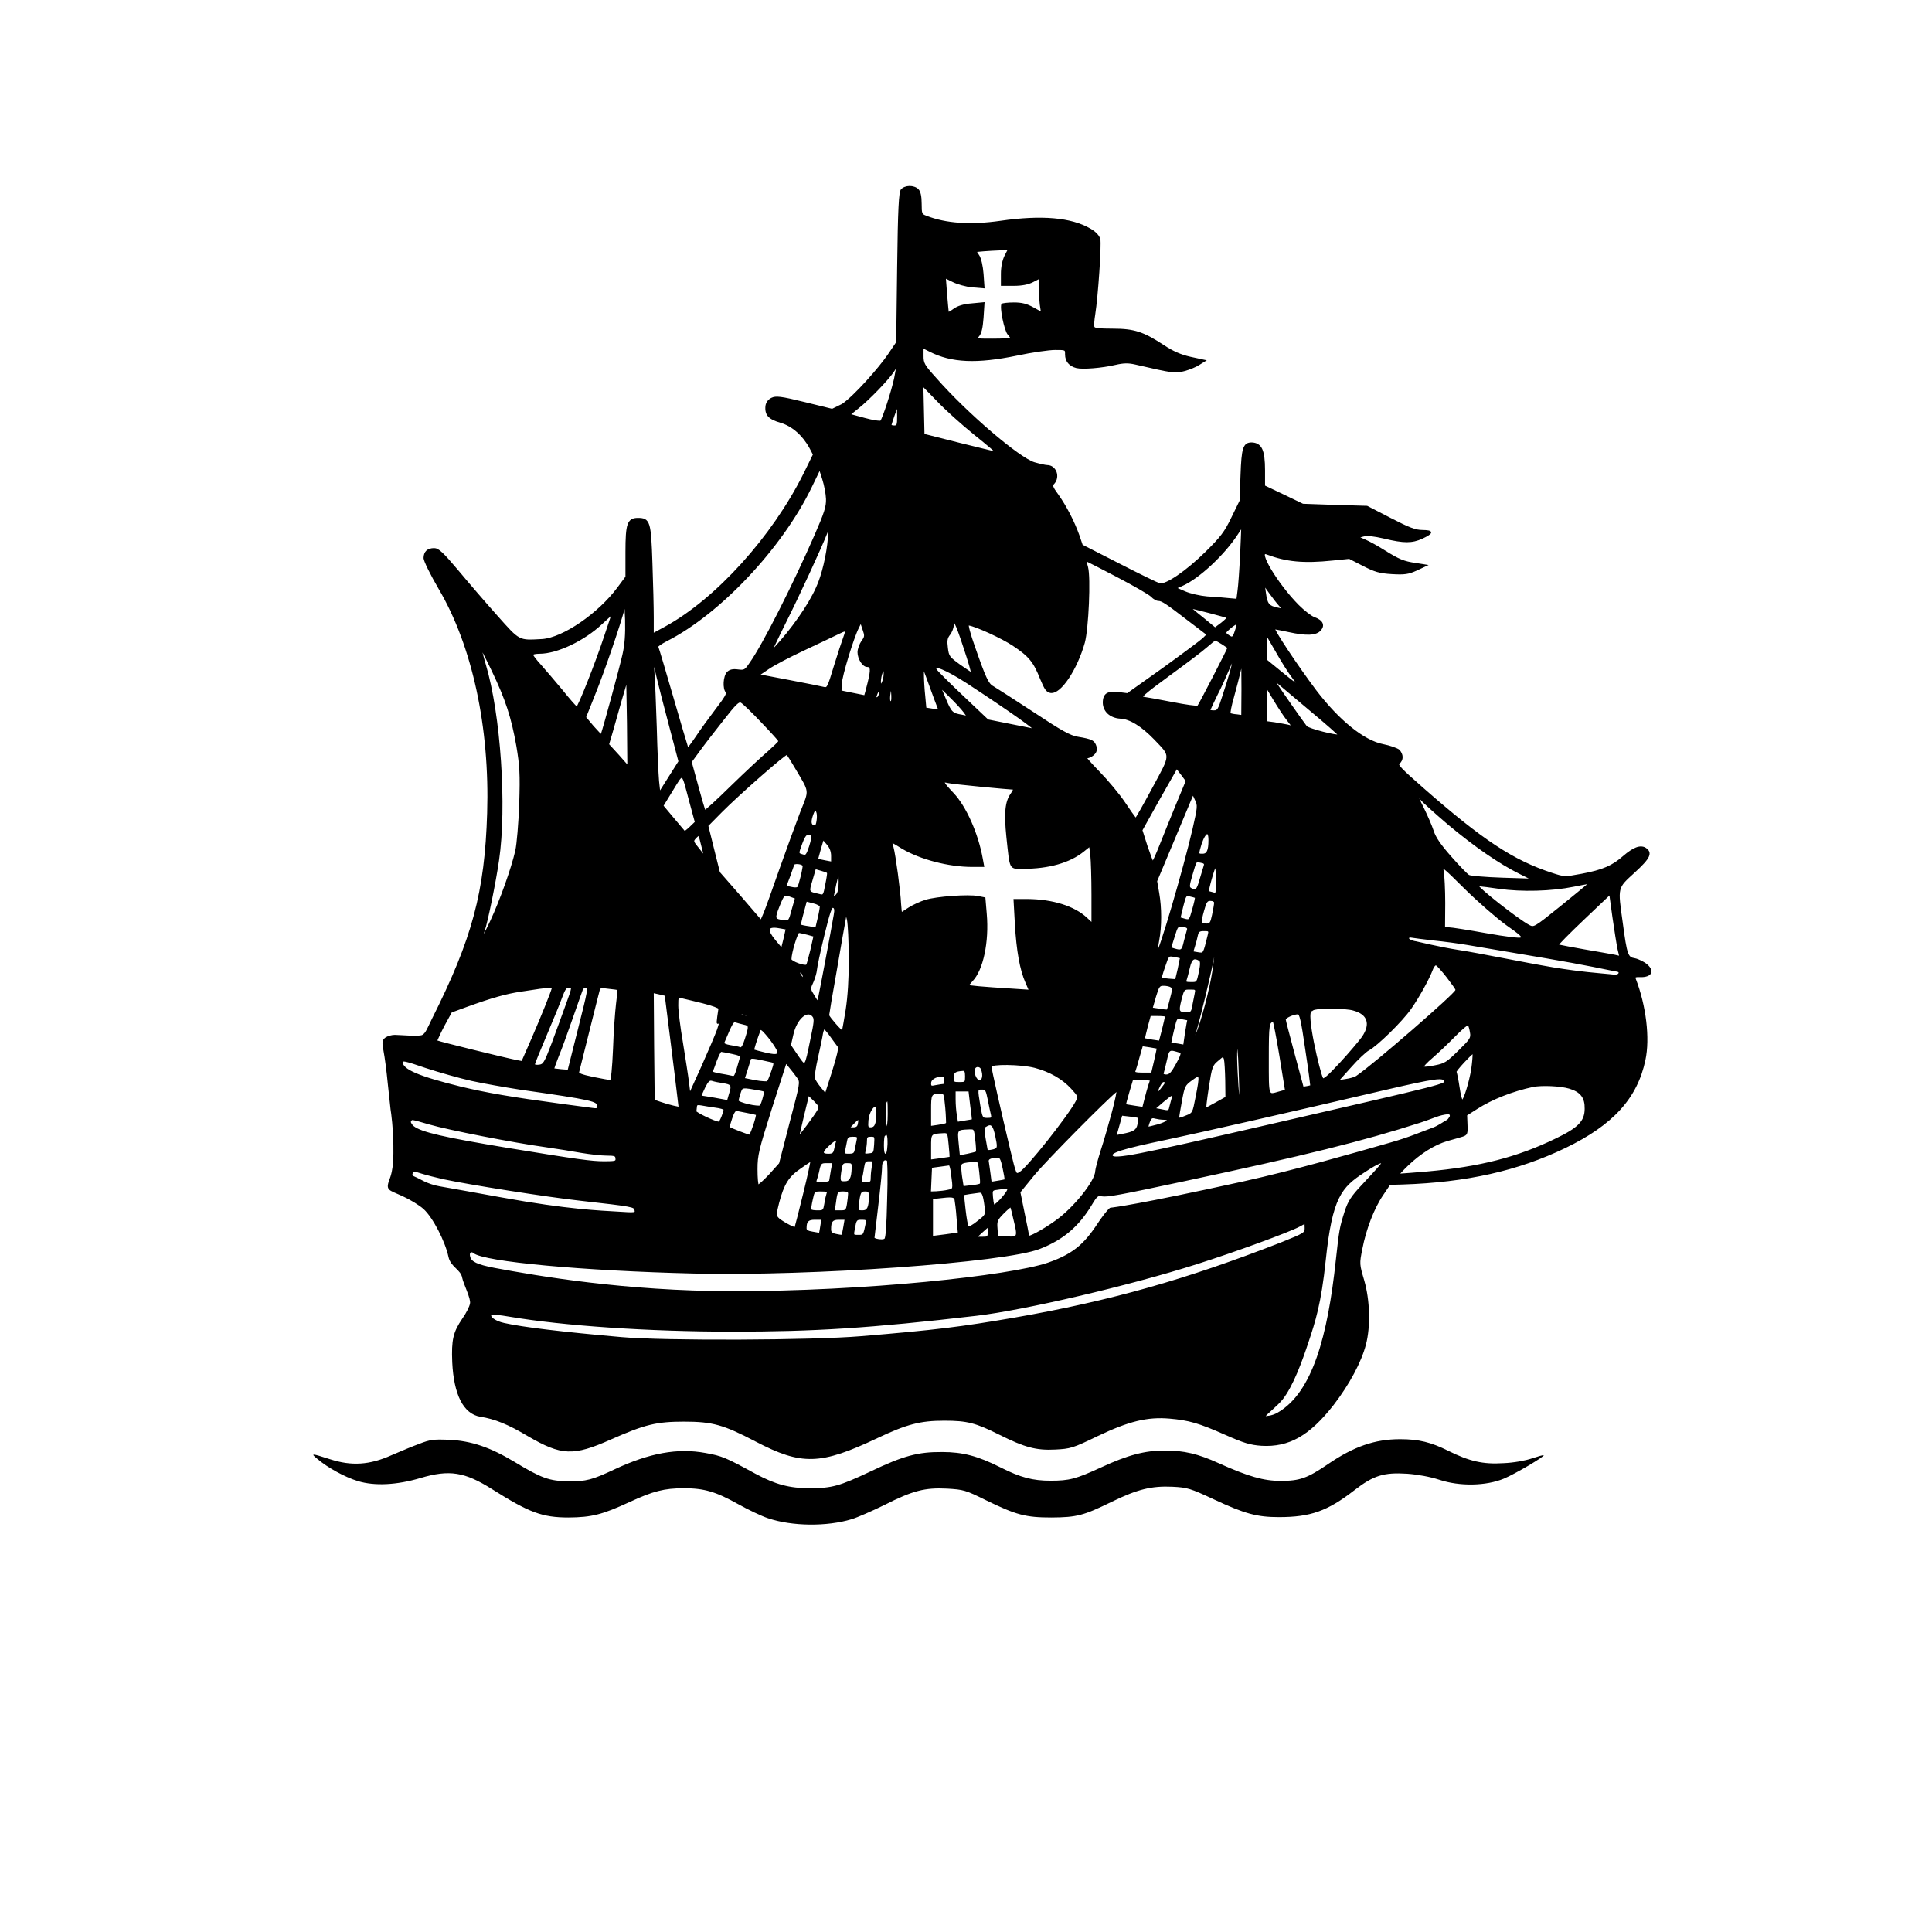 <?xml version="1.0" encoding="utf-8"?>
<svg version="1.0" xmlns="http://www.w3.org/2000/svg" width="1024pt" height="1024pt" viewBox="0 0 1024 1024" preserveAspectRatio="xMidYMid meet">
  <g transform="translate(0,1024) scale(0.1,-0.1)" stroke="none">
    <path d="M 4775.152 9236.191 C 4763.564 9221.695 4759.003 9136.15 4755 8821.063 L 4750.019 8426.562 L 4706.863 8362.807 C 4658.051 8291.052 4527.5 8142.792 4462.872 8098.961 L 4410.429 8073.288 L 4265.192 8108.856 C 4138.895 8139.91 4112.221 8142.714 4088.818 8131.498 C 4070.879 8122.684 4059.479 8106.713 4057.031 8088.552 C 4054.57 8065.257 4058.45 8046.577 4071.167 8032.52 C 4083.675 8018.696 4105.209 8008.314 4136.606 7999.198 C 4197.586 7981.494 4254.135 7931.944 4290.59 7864.643 L 4308.39 7830.917 L 4258.519 7729.218 C 4091.898 7395.782 3794.949 7066.874 3525.605 6919.389 L 3465 6886.413 L 3465 6967 C 3464.999 7017.058 3461.998 7146.141 3457.997 7255.172 C 3454.495 7364.719 3451.459 7424.133 3441.655 7456.091 C 3436.602 7472.562 3428.923 7483.035 3418.974 7488.467 C 3409.077 7493.87 3396.215 7495 3381 7495 C 3367.596 7495 3355.915 7493.077 3346.972 7487.749 C 3337.996 7482.401 3330.896 7472.913 3326.273 7459.505 C 3317.297 7433.475 3315.003 7388.628 3315 7314 L 3315 7183.651 L 3272.983 7126.977 C 3170.585 6988.555 2981.472 6859.587 2872.715 6852.992 C 2809.651 6849.487 2781.127 6847.051 2753.062 6861.684 C 2724.629 6876.507 2696.748 6908.809 2636.725 6976.336 C 2576.757 7043.299 2483.793 7151.258 2429.821 7216.224 C 2348.637 7312.421 2324.726 7335 2301 7335 C 2283.209 7335 2268.567 7330.102 2259.295 7321.239 C 2249.981 7312.336 2245 7298.335 2245 7282 C 2245 7266.894 2281.603 7192.627 2325.689 7117.467 C 2503.4 6815.208 2596.057 6384.552 2582.002 5930.155 C 2569.086 5511.723 2503.328 5265.723 2289.51 4840.199 C 2265.404 4790.95 2255.589 4763.287 2237.784 4754.482 C 2219.599 4745.49 2116.228 4755 2092 4755 C 2075.282 4755 2053.715 4748.347 2043 4741 C 2034.595 4734.619 2028.947 4727.962 2027.66 4717.088 C 2026.459 4706.95 2028.579 4692.127 2033.097 4668.019 C 2039.07 4638.184 2049.041 4562.359 2055.031 4499.448 C 2062.031 4436.448 2069.023 4373.532 2070.015 4360.617 L 2070.036 4360.345 L 2070.086 4360.079 C 2073.063 4344.219 2085 4251.68 2085 4169 C 2085 4121.895 2088.62 4042.415 2061.433 3982.035 L 2061.298 3981.735 L 2061.2 3981.401 C 2057.773 3969.65 2055.528 3960.573 2055.497 3953.424 C 2055.465 3945.873 2058.356 3939.108 2063.918 3934.069 C 2074.223 3924.733 2095.668 3917.353 2132.948 3900.44 C 2172.676 3882.584 2223 3852.027 2245.618 3831.317 C 2294.091 3787.006 2359.32 3661.409 2377.093 3578.038 C 2382.793 3551.237 2399.5 3534.18 2415.382 3518.673 C 2431.264 3503.165 2446.317 3489.175 2450.097 3466.019 C 2456.318 3435.381 2497.282 3355.178 2491.076 3330.869 C 2488.302 3314.553 2470.665 3279.478 2450.866 3251.813 C 2401.501 3178.983 2392.071 3139.444 2397.006 3018.764 C 2401.06 2933.848 2416.007 2865.298 2440.667 2816.736 C 2465.486 2767.861 2501.502 2738.115 2545.23 2731.06 C 2621.681 2719.211 2692.824 2690.511 2796.478 2628.683 C 2975.614 2524.345 3037.893 2521.221 3238.028 2610.43 C 3418.6 2690.284 3479.588 2705 3626 2705 C 3776.318 2705 3835.162 2688.378 4004.684 2599.569 C 4248.894 2472.285 4348.123 2474.243 4652.137 2618.48 C 4806.71 2691.324 4877.638 2710 5005 2710 C 5127.356 2710 5171.215 2698.302 5298.764 2634.528 C 5431.215 2568.302 5492.472 2552.087 5591.244 2557.006 C 5673.78 2561.091 5685.747 2564.338 5818.165 2628.493 C 5983.67 2707.315 6081.372 2731.078 6198.567 2721.019 C 6301.102 2712.104 6353.306 2697.309 6492.972 2635.43 C 6592.28 2591.317 6627.157 2581.105 6685.69 2577.01 C 6832.083 2568.333 6941.231 2630.318 7068.964 2793.953 C 7152.183 2902.291 7215.617 3020.181 7239.839 3113.74 C 7264.92 3209.448 7260.899 3349.77 7230.801 3453.398 C 7205.637 3539.816 7204.692 3540.653 7220.91 3621.056 C 7240.792 3724.639 7283.428 3836.74 7332.149 3907.209 L 7367.713 3960.076 L 7435.163 3962.003 C 7772.629 3973.062 8045.661 4034.25 8297.171 4155.496 C 8549.009 4276.9 8678.284 4418.762 8720.886 4620.938 C 8745.925 4736.772 8724.817 4910.195 8669.667 5052.795 C 8668.528 5055.671 8668.266 5056.986 8668.455 5058.195 C 8668.596 5059.089 8668.239 5058.61 8669.562 5059.254 C 8673.318 5061.081 8681.033 5061.506 8695.811 5061.004 C 8723.317 5060.174 8743.395 5067.962 8750.035 5080.394 C 8753.513 5086.905 8753.654 5095.825 8750.251 5103.934 C 8746.98 5111.732 8740.091 5120.438 8730.249 5128.801 C 8714.729 5142.148 8685.444 5156.718 8665.841 5160.929 C 8645.918 5164.257 8637.086 5167.908 8628.453 5191.823 C 8619.368 5216.989 8612.446 5262.736 8600.952 5348.693 C 8587.446 5445.234 8580.334 5490.511 8587.987 5522.46 C 8595.518 5553.898 8617.304 5572.249 8664.375 5615.311 C 8705.517 5652.952 8729.705 5678.938 8738.781 5698.386 C 8743.517 5708.533 8744.374 5718.402 8741.317 5726.278 C 8738.292 5734.073 8730.985 5741.208 8721.572 5747.288 C 8707.827 5755.143 8690.327 5755.753 8670.953 5748.291 C 8651.943 5740.97 8629.44 5725.938 8603.694 5703.751 C 8545.336 5652.162 8494.531 5629.745 8383.087 5608.916 C 8337.09 5600.417 8314.626 5596.264 8295.156 5596.873 C 8275.851 5597.476 8259.541 5602.757 8225.545 5613.755 C 8021.143 5680.467 7858.02 5787.971 7545.295 6062.761 C 7484.82 6115.738 7449.754 6147.323 7431.399 6166.918 C 7422.35 6176.578 7417.866 6182.663 7416.166 6187.078 C 7415.443 6188.957 7415.397 6189.399 7415.638 6190.308 C 7415.847 6191.098 7415.87 6191.228 7417.018 6192.016 C 7428.293 6200.578 7434.52 6214.326 7434.249 6227.726 C 7433.98 6241.028 7427.202 6256.068 7416.123 6266.904 C 7405.39 6275.311 7367.314 6288.811 7330.962 6295.907 C 7230.05 6315.4 7097.563 6422.457 6975.985 6582.02 C 6927.04 6646.944 6869.386 6729.561 6825.42 6796.009 C 6803.445 6829.221 6784.952 6858.3 6772.682 6879.103 C 6766.564 6889.475 6762.087 6897.622 6759.477 6903.221 C 6759.362 6903.469 6759.251 6903.709 6759.146 6903.94 C 6772.369 6901.68 6799.97 6896.553 6828.921 6890.118 C 6924.564 6869.061 6975.483 6871.314 6999.68 6897.615 C 7005.801 6904.269 7010.01 6911.584 7011.612 6918.273 C 7013.251 6925.113 7012.351 6932.728 7009.222 6938.986 C 7003.196 6951.039 6987.793 6961.884 6965.697 6969.703 C 6950.3 6975.401 6913.291 7003.75 6883.544 7033.527 C 6827.275 7090.261 6771.912 7164.532 6737.669 7221.937 C 6720.594 7250.56 6709.074 7274.418 6705.276 7289.808 C 6703.461 7297.163 6703.375 7300.526 6704.795 7302.41 C 6705.284 7303.058 6704.951 7302.881 6706.307 7302.95 C 6708.022 7303.037 6710.011 7302.639 6713.229 7301.324 C 6816.869 7262.174 6909.009 7253.026 7063.509 7269.026 L 7151.032 7277.877 L 7223.714 7240.553 C 7286.155 7208.378 7311.153 7201.104 7377.702 7197.009 C 7445.241 7193.035 7465.484 7196.282 7508.125 7215.474 L 7571.821 7245.372 L 7555.79 7247.937 L 7505.686 7255.953 C 7441.317 7264.779 7416.298 7275.423 7339.654 7323.238 C 7304.554 7345.297 7258.253 7371.447 7235.948 7380.605 L 7210.129 7391.86 L 7226.437 7396.211 C 7245.442 7402.121 7280.155 7398.08 7336.855 7385.133 C 7440.445 7360.062 7484.079 7360.245 7538.11 7384.467 C 7567.357 7398.1 7584.507 7408.99 7585.346 7416.71 C 7585.663 7419.632 7583.469 7423.5 7580.933 7425.158 C 7578.821 7426.539 7575.44 7427.719 7571.756 7428.488 C 7564.698 7429.962 7553.887 7430.744 7540 7431 C 7502.893 7430.835 7470.038 7443.557 7371.292 7494.444 L 7246.283 7558.965 L 7075.162 7563.997 L 6906.222 7569.96 L 6805.148 7618.515 L 6705 7666.158 L 6705 7747 C 6704.982 7800.797 6700.611 7837.406 6689.907 7860.363 C 6678.905 7883.957 6659.646 7894.195 6634 7895 C 6623.281 7894.956 6613.541 7893.123 6606.111 7887.946 C 6598.752 7882.82 6592.816 7873.785 6588.737 7861.022 C 6580.812 7836.223 6577.509 7793.281 6575.003 7721.179 L 6570.042 7586.243 L 6526.493 7497.166 C 6489.773 7420.618 6469.271 7394.315 6387.493 7313.564 C 6285.847 7213.853 6178.348 7140.465 6146.316 7148.824 C 6135.748 7151.662 6039.22 7198.48 5932.272 7253.454 L 5738.081 7352.531 L 5720.71 7403.678 C 5694.574 7476.99 5652.226 7558.642 5610.044 7617.941 C 5594.102 7639.857 5586.054 7651.927 5583.388 7660.272 C 5581.054 7667.577 5582.582 7670.178 5588.7 7676.637 C 5604.34 7694.597 5607.062 7719.758 5599.672 7739.155 C 5595.952 7748.921 5589.398 7758.214 5581.328 7764.518 C 5573.254 7770.826 5562.398 7775 5551 7775 C 5541.551 7775 5511.249 7781.84 5483.39 7789.803 C 5403.262 7813.359 5124.456 8051.602 4962.714 8236.348 C 4899.093 8306.792 4894.736 8315.118 4895 8355 L 4895 8391.91 L 4927.753 8375.533 C 5042.769 8317.274 5176.433 8311.063 5390.052 8355.112 C 5468.876 8372.081 5560.35 8385 5592 8385 C 5621 8385 5634.264 8385.028 5640.514 8381.903 C 5643.03 8380.645 5643.502 8379.878 5644.213 8376.681 C 5645.001 8373.132 5645 8368.25 5645 8361 C 5645 8343.185 5650.592 8326.978 5660.662 8314.92 C 5670.7 8302.901 5686.1 8293.821 5704.787 8289.149 C 5737.558 8280.957 5840.753 8289.073 5913.131 8306.13 C 5956.577 8316.068 5980.447 8316.06 6015.891 8308.124 C 6220.028 8261.098 6227.26 8260.126 6278.3 8273.172 C 6304.578 8280.265 6340.192 8294.558 6356.727 8305.808 L 6396.144 8330.274 L 6310.078 8348.883 C 6257.565 8360.724 6218.398 8378.371 6169.744 8410.18 C 6060.112 8482.48 6010.746 8498 5898 8498 C 5862.576 8498 5838.386 8498.741 5822.49 8500.712 C 5807.036 8502.629 5801.241 8504.347 5800.596 8507.97 C 5797.793 8513.824 5799.966 8543.462 5804.938 8573.212 C 5819.963 8667.434 5838.886 8944.56 5831.818 8973.338 C 5826.226 8992.386 5808.069 9011.875 5779.508 9028.326 C 5677.456 9087.658 5520.853 9100.966 5304.289 9069.949 C 5144.813 9046.969 5013.047 9055.835 4909.795 9096.667 C 4897.015 9101.57 4891.987 9103.932 4888.865 9111.423 C 4885.454 9119.61 4885 9133.086 4885 9160 C 4885 9200.51 4879.211 9225.995 4867.611 9237.458 C 4856.506 9248.632 4837.666 9254.511 4820.3 9254.25 C 4802.909 9253.988 4784.804 9247.459 4775.152 9236.191 Z M 5324.552 8885.284 C 5312.34 8860.67 5305.051 8825.504 5305 8788 L 5305 8725 L 5373 8725 C 5415.447 8725.04 5449.601 8731.322 5475.307 8744.564 L 5505 8759.812 L 5505 8720 C 5505.006 8693.822 5508.023 8651.535 5511.033 8625.427 L 5516.528 8589.294 L 5478.42 8610.375 C 5441.79 8630.621 5415.583 8637 5373 8637 C 5342.724 8637 5314.224 8633.485 5309 8630 L 5308.558 8629.705 L 5308.3 8629.363 C 5302.667 8621.892 5306.059 8585.453 5313.353 8550.114 C 5320.644 8514.793 5331.731 8477.639 5340.263 8467.678 C 5346.813 8460.439 5351.815 8453.379 5353.916 8449.591 C 5353.251 8449.448 5352.482 8449.301 5351.585 8449.146 C 5346.871 8448.33 5340.058 8447.606 5331.394 8446.987 C 5313.994 8445.744 5289.923 8445 5263 8445 C 5215.5 8445 5192.132 8444.998 5182.852 8447.347 C 5182.172 8447.519 5181.706 8447.64 5181.379 8447.736 C 5182.419 8449.635 5184.888 8452.401 5188.716 8456.655 C 5202.329 8471.832 5208.938 8501.292 5212.986 8555.631 L 5217.989 8632.676 L 5218.37 8638.534 L 5149.58 8631.983 C 5107.022 8628.862 5074.749 8618.392 5055.034 8604.025 C 5047.179 8598.126 5039.7 8593.305 5033.869 8590.146 C 5031.648 8588.943 5029.84 8588.067 5028.355 8587.468 C 5027.464 8596.255 5023.47 8633.939 5019.985 8678.383 L 5013.64 8762.681 L 5048.752 8745.534 C 5072.25 8733.353 5119.094 8720.105 5152.547 8717.021 L 5212.585 8712.017 L 5218.397 8711.533 L 5212.988 8788.351 C 5209.936 8829.705 5200.537 8871.718 5190.169 8886.762 L 5178.636 8904.782 L 5213.448 8908.02 C 5236.359 8910.013 5276.225 8912.005 5301.2 8913.004 L 5339.626 8914.639 L 5324.552 8885.284 Z M 4748.191 8285.115 C 4747.997 8283.911 4747.789 8282.646 4747.568 8281.322 C 4745.574 8269.358 4742.592 8252.957 4739.102 8235.008 C 4724.156 8166.232 4677.725 8023.403 4666.204 8010.254 C 4666.73 8009.906 4665.347 8010.191 4660.797 8010.234 C 4656.015 8010.279 4649.609 8010.902 4641.734 8012.071 C 4625.892 8014.422 4605.182 8018.856 4583.316 8024.824 L 4511.75 8044.261 L 4551.113 8076.087 C 4606.382 8119.34 4712.92 8229.94 4738.24 8270.35 C 4742.096 8276.137 4745.487 8281.149 4748.191 8285.115 Z M 5163.856 7935.112 C 5197.819 7908.142 5227.782 7883.423 5248.746 7865.454 C 5256.747 7858.595 5263.402 7852.753 5268.469 7848.142 C 5238.811 7855.086 5167.486 7872.726 5086.213 7892.851 L 4899.912 7939.916 L 4894.287 8187.415 L 4963.382 8116.548 C 5005.554 8071.388 5095.755 7990.198 5163.856 7935.112 Z M 4754.308 8072.436 C 4754.769 8062.616 4755 8049.427 4755 8035 C 4755 8011.091 4754.537 7998.215 4752.038 7991.172 C 4750.944 7988.09 4750.257 7987.234 4748.422 7986.285 C 4746.471 7985.276 4744.19 7985 4740 7985 C 4734.871 7985 4730.62 7985.638 4727.357 7986.65 C 4726.375 7986.955 4725.706 7987.206 4725.185 7987.463 C 4726.451 7994.141 4734.009 8017.062 4742.084 8039.695 C 4746.392 8051.768 4750.769 8063.524 4754.308 8072.436 Z M 4378.003 7594.84 C 4379.115 7554.688 4368.329 7521.767 4318.416 7406.997 C 4201.477 7139.127 4040.737 6821.584 3972.934 6726.91 C 3947.061 6688.808 3944.447 6687.793 3911.668 6691.955 C 3883.695 6695.882 3866.35 6691.421 3853.464 6678.536 C 3843.084 6668.155 3836.789 6645.055 3835.509 6623.547 C 3834.227 6602.015 3837.923 6579.006 3847.464 6569.464 C 3848.428 6568.501 3848.413 6568.116 3847.548 6564.556 C 3846.566 6560.516 3844.182 6555.306 3839.931 6548.019 C 3831.303 6533.228 3815.988 6511.983 3793.032 6482.042 C 3758 6435.999 3709.927 6369.895 3686.849 6334.787 C 3674.883 6317.337 3663.968 6301.959 3655.767 6291.147 C 3652.211 6286.46 3649.248 6282.737 3646.936 6280.078 C 3639.458 6303.183 3607.171 6411.49 3569.805 6541.382 C 3530.046 6678.647 3495.432 6795.831 3489.087 6812.691 C 3489.255 6812.885 3489.477 6813.127 3489.781 6813.446 C 3491.646 6815.409 3494.63 6817.813 3498.867 6820.779 C 3507.456 6826.791 3519.906 6834.119 3534.28 6841.55 C 3816.964 6985.071 4146.068 7334.195 4302.501 7657.822 L 4344.058 7743.59 L 4358.24 7699.47 C 4368.164 7668.767 4377.042 7622.461 4378.003 7594.84 Z M 6578.48 7434.225 C 6577.649 7409.913 6575.824 7360.306 6573.006 7303.247 C 6569.009 7221.297 6563.035 7134.552 6559.058 7108.76 L 6553.648 7066.397 L 6512.503 7069.975 C 6486.39 7072.983 6435.396 7076.985 6398.336 7078.989 C 6361.689 7081.945 6309.537 7093.736 6281.97 7105.596 L 6241.43 7123.083 L 6269.036 7135.433 C 6355.731 7173.899 6488.796 7297.802 6559.184 7405.263 C 6566.486 7416.46 6573.297 7426.681 6578.48 7434.225 Z M 4389.701 7426.167 C 4389.817 7418.424 4389.255 7406.025 4388.014 7388.375 C 4381.068 7301.744 4355.301 7190.626 4325.473 7127.122 C 4283.224 7032.177 4193.012 6904.424 4100.786 6805.683 C 4103.212 6811.071 4106.1 6817.333 4109.402 6824.378 C 4122.511 6852.343 4141.98 6892.28 4164.474 6937.767 C 4235.512 7078.847 4356.601 7341.05 4385.664 7416.197 C 4387.174 7420.152 4388.513 7423.464 4389.701 7426.167 Z M 5760.703 7263.288 C 5776.873 7255.458 5843.869 7221.662 5921.665 7180.579 C 6011.568 7133.632 6091.809 7087.077 6101.3 7076.637 C 6111.785 7065.103 6128.714 7055 6139 7055 C 6157.634 7055 6179.108 7040.926 6300.948 6947.039 L 6393.422 6876.493 L 6374.536 6857.607 C 6361.454 6845.575 6267.05 6775.037 6163.09 6700.066 L 5974.69 6566.203 L 5928.62 6571.961 C 5899.097 6575.469 5877.728 6573.575 5864.486 6564.792 C 5850.97 6555.827 5845 6538.815 5845 6516 C 5845 6492.941 5854.917 6471.712 5870.992 6456.943 C 5887 6442.237 5910.397 6432.694 5936.706 6431.009 C 5987.477 6429.387 6049.868 6390.147 6117.391 6320.54 C 6162.554 6272.886 6183.432 6255.237 6182.378 6226.559 C 6181.297 6197.128 6157.149 6156.462 6107.598 6064.371 C 6083.608 6019.889 6061.383 5979.435 6044.774 5950.088 C 6036.474 5935.423 6029.608 5923.586 6024.62 5915.398 C 6022.459 5911.85 6020.697 5909.059 6019.322 5907.017 C 6012.183 5915.593 5989.713 5947.444 5964.16 5985.774 C 5934.009 6031.001 5871.709 6105.359 5826.574 6151.496 C 5804.122 6174.447 5785.474 6194.587 5773.277 6208.651 C 5768.965 6213.623 5765.525 6217.756 5763.021 6220.967 C 5772.803 6222.28 5785.047 6227.662 5794.201 6235.159 C 5812.094 6249.487 5815.858 6262.857 5811.893 6283.03 C 5807.642 6298.125 5801.232 6309.332 5786.661 6316.822 C 5772.72 6323.988 5750.445 6328.908 5713.811 6334.934 C 5672.597 6341.663 5629.578 6365.279 5475.761 6467.169 C 5371.744 6535.18 5276.61 6596.263 5264.519 6603.319 C 5239.584 6616.208 5224.611 6647.911 5166.723 6814.64 C 5155.254 6846.549 5146.053 6875.644 5140.459 6896.779 C 5137.672 6907.305 5135.831 6915.634 5135.031 6921.406 C 5134.847 6922.729 5134.726 6923.815 5134.661 6924.719 C 5170.102 6919.97 5310.889 6856.079 5370.196 6815.86 C 5453.636 6760.371 5477.729 6730.511 5513.351 6640.161 C 5524.398 6613.555 5532.673 6595.954 5540.563 6584.96 C 5548.78 6573.51 5557.974 6568.357 5568.477 6567.027 C 5582.388 6565.212 5598.935 6572.289 5615.182 6585.92 C 5631.23 6599.383 5648.378 6619.742 5664.907 6644.472 C 5697.87 6693.79 5729.673 6762.268 5749.813 6833.644 C 5769.897 6908.185 5781.909 7178.546 5766.824 7234.316 C 5763.873 7244.126 5761.932 7253.101 5761.083 7259.643 C 5760.904 7261.03 5760.778 7262.237 5760.703 7263.288 Z M 6780.316 7027.62 L 6791.021 7015.895 L 6771.007 7019.898 C 6747.908 7024.782 6735.343 7029.62 6726.75 7040.159 C 6718.037 7050.848 6713.898 7066.964 6709.953 7095.683 L 6705.79 7125.417 L 6725.925 7097.102 C 6743.977 7072.033 6768.172 7040.792 6780.316 7027.62 Z M 3299.128 6771.124 C 3285.006 6706.146 3198.445 6389.272 3185.052 6350.412 C 3182.703 6352.545 3179.646 6355.561 3175.964 6359.357 C 3167.89 6367.679 3157.245 6379.313 3145.791 6392.261 L 3106.749 6438.921 L 3154.638 6559.132 C 3202.228 6675.959 3286.489 6922.396 3310.503 7012.067 C 3311.371 6997.154 3312.256 6977.627 3313.002 6954.852 C 3315.006 6879.101 3311.07 6822.737 3299.128 6771.124 Z M 6321.975 7012.474 C 6338.197 7008.527 6370.54 7000.389 6406.733 6991.163 C 6453.316 6978.622 6492.329 6968.51 6500.34 6965.125 C 6499.295 6963.731 6497.768 6962.011 6495.675 6959.871 C 6490.307 6954.381 6482.328 6947.365 6472.951 6939.963 L 6440.146 6915.36 L 6386.181 6959.858 C 6353.189 6986.351 6333.479 7002.319 6322.933 7011.624 C 6322.603 7011.915 6322.284 7012.198 6321.975 7012.474 Z M 3237.367 6974.283 C 3235.844 6969.413 3233.996 6963.616 3231.868 6957.039 C 3225 6935.81 3215.264 6906.603 3204.272 6874.625 C 3179.802 6800.213 3144.331 6704.539 3113.85 6627.464 C 3098.614 6588.936 3084.653 6555.123 3073.929 6530.916 C 3068.576 6518.833 3064.082 6509.257 3060.632 6502.664 C 3059.048 6499.636 3057.777 6497.403 3056.737 6495.822 C 3049.901 6501.543 3018.424 6536.486 2982.912 6581.114 C 2942.894 6629.135 2890.771 6690.283 2866.737 6717.322 C 2844.564 6741.32 2827.504 6764.101 2825.253 6769.978 C 2825.325 6770.01 2825.408 6770.05 2825.5 6770.099 C 2827.159 6770.98 2829.457 6771.737 2832.844 6772.496 C 2839.8 6774.055 2849.249 6775 2860 6775 C 2953.074 6775 3097.751 6843.888 3191.396 6932.329 C 3209.954 6949.148 3226.517 6964.307 3237.367 6974.283 Z M 5055.705 6941.502 C 5056.786 6940.023 5058.04 6937.939 5059.583 6935.031 C 5069.175 6916.955 5084.276 6875.863 5106.246 6808.451 C 5119.23 6770.001 5130.211 6735.06 5137.444 6709.87 C 5141.054 6697.297 5143.701 6687.263 5145.21 6680.396 C 5145.326 6679.871 5145.433 6679.371 5145.533 6678.894 C 5135.487 6685.116 5112.968 6700.602 5087.904 6718.071 C 5032.427 6758.581 5029.431 6761.885 5023.958 6806.647 C 5018.93 6844.838 5021.414 6857.961 5035.924 6875.902 C 5046.279 6889.536 5055 6912.11 5055 6926 C 5055 6933.84 5055.245 6938.751 5055.705 6941.502 Z M 4565.942 6842.922 C 4554.65 6826.352 4545 6799.847 4545 6783 C 4545 6765.69 4551.706 6746.09 4560.749 6731.492 C 4569.875 6716.76 4583.339 6705 4595 6705 C 4600.44 6705 4603.323 6704.363 4605.763 6702.374 C 4608.202 6700.386 4609.299 6697.935 4609.903 6692.224 C 4611.206 6679.902 4607.607 6659.016 4599.142 6624.182 C 4590.164 6587.268 4583.148 6562.243 4581.019 6555.611 C 4577.231 6556.341 4554.905 6560.917 4519.988 6567.901 L 4460.208 6580.044 L 4461.994 6615.75 C 4462.885 6656.08 4525.609 6861.117 4552.437 6912.696 L 4562.074 6931.967 L 4571.257 6904.419 C 4583.121 6870.23 4583.471 6866.461 4565.942 6842.922 Z M 6553.703 6930.897 C 6553.512 6929.368 6552.989 6926.714 6552.323 6922.85 C 6551.112 6915.829 6548.741 6907.017 6545.308 6897.729 C 6538.888 6877.941 6535.303 6869.227 6530.603 6866.829 C 6528.709 6865.863 6527.584 6866.003 6523.989 6867.547 C 6520.071 6869.23 6515.378 6872.338 6508.994 6877.005 C 6504.836 6880.184 6502.262 6882.294 6500.788 6884.247 C 6499.571 6885.859 6499.599 6885.553 6500.096 6886.978 C 6501.576 6891.22 6508.302 6897.246 6523.239 6910.191 C 6532.078 6917.562 6540.482 6923.557 6547.049 6927.449 C 6549.802 6929.08 6551.973 6930.203 6553.703 6930.897 Z M 4478.28 6892.597 C 4478.393 6891.604 4478.258 6890.346 4477.778 6888.056 C 4476.671 6882.773 4474.051 6875.208 4470.309 6864.73 C 4462.253 6843.561 4439.235 6773.516 4419.221 6708.47 C 4402.73 6653.5 4393.603 6624.388 4386.16 6609.626 C 4382.618 6602.599 4380.341 6599.922 4377.551 6598.591 C 4375.035 6597.392 4372.884 6597.683 4368.213 6598.851 C 4356.109 6601.877 4272.968 6618.905 4182.931 6635.913 L 4031.806 6664.654 L 4074.809 6693.864 C 4103.55 6713.707 4187.217 6757.52 4262.114 6792.469 C 4336.106 6827.465 4415.145 6864.483 4437.203 6875.511 C 4462.757 6887.816 4474.252 6893.349 4478.28 6892.597 Z M 6851.003 6643.995 C 6857.835 6634.6 6863.242 6627.015 6867.011 6621.292 C 6853.047 6631.031 6826.632 6652.268 6784.161 6686.874 L 6715 6743.372 L 6715 6865.431 L 6759.654 6788.527 C 6788.722 6736.417 6829.862 6671.196 6851.003 6643.995 Z M 6475.338 6825.767 C 6492.191 6814.866 6505 6805.984 6505 6806 C 6505 6800.145 6355.457 6509.868 6347.306 6500.371 C 6343.389 6497.527 6285.766 6504.945 6214.967 6518.906 C 6143.912 6532.916 6074.782 6544.938 6060.707 6546.95 C 6059.717 6547.028 6059.027 6547.106 6058.535 6547.196 C 6059.962 6550.056 6064.133 6554.627 6072.703 6562.268 C 6092.177 6579.634 6130.982 6608.987 6197.946 6657.96 C 6285.981 6721.986 6376.141 6790.112 6398.315 6810.257 C 6420.223 6829.178 6436.446 6842.315 6440.794 6844.875 C 6444.597 6843.76 6457.495 6836.675 6475.338 6825.767 Z M 2557.386 6782.165 C 2559.079 6778.972 2560.892 6775.516 2562.814 6771.819 C 2574.295 6749.729 2589.508 6719.305 2605.488 6685.845 C 2679.363 6532.16 2710.155 6436.809 2737.071 6284.159 C 2754.04 6181.411 2757.007 6138.907 2752.003 5980.173 C 2748.01 5874.293 2739.071 5767.808 2731.121 5731.093 C 2709.194 5636.361 2650.384 5470.909 2598.474 5359.125 C 2583.241 5327.036 2571.257 5303.124 2562.881 5287.898 C 2564.463 5292.875 2566.402 5298.678 2568.718 5305.344 C 2584.817 5350.719 2627.924 5561.142 2644.949 5679.287 C 2686.97 5963.821 2653.89 6452.883 2574.792 6718.428 C 2567.549 6743.051 2561.496 6765.499 2557.386 6782.165 Z M 6529.726 6724.661 C 6527.594 6713.852 6524.33 6700.076 6520.187 6685.354 C 6511.212 6652.439 6492.241 6591.534 6478.257 6549.581 C 6467.276 6515.139 6460.711 6496.169 6454.252 6485.762 C 6448.345 6476.245 6444.209 6475 6434 6475 C 6427.708 6475 6422.201 6475.459 6418.106 6476.278 C 6417.068 6476.485 6416.258 6476.679 6415.597 6476.878 C 6418.73 6485.032 6433.836 6517.603 6452.462 6555.743 C 6474.528 6597.889 6501.592 6659.021 6514.611 6690.066 C 6520.062 6703.487 6525.318 6715.452 6529.726 6724.661 Z M 3466.912 6705.886 C 3469.902 6694.576 3473.959 6677.403 3479.117 6653.927 C 3488.131 6614.868 3518.161 6497.741 3546.167 6392.72 L 3595.611 6204.83 L 3498.434 6050.812 L 3492.977 6101.481 C 3489.982 6136.463 3483.996 6264.179 3480.998 6385.124 C 3476.998 6506.139 3471.991 6634.284 3468.984 6670.394 C 3467.877 6685.159 3467.184 6696.968 3466.912 6705.886 Z M 6579.245 6696.392 C 6579.29 6693.744 6579.333 6690.962 6579.376 6688.053 C 6579.75 6662.196 6580 6626.493 6580 6587.018 L 6579.04 6450.731 L 6555.683 6453.953 C 6541.113 6454.772 6527.435 6457.843 6521.98 6459.764 C 6521.937 6460.825 6521.987 6462.192 6522.14 6464.061 C 6522.532 6468.855 6523.552 6475.52 6525.158 6483.798 C 6528.386 6500.43 6533.828 6522.706 6540.8 6546.6 C 6553.803 6594.609 6569.852 6654.793 6575.876 6681.895 C 6577.046 6686.963 6578.176 6691.833 6579.245 6696.392 Z M 4969.423 6486.988 C 4970.622 6484.22 4971.125 6482.707 4971.195 6481.629 C 4967.589 6480.585 4959.519 6481.477 4943.776 6483.939 L 4909.621 6489.332 L 4903.979 6550.46 C 4899.99 6586.328 4896.996 6638.144 4897 6665 C 4896.863 6671.851 4896.746 6677.715 4896.739 6682.461 C 4902.117 6669.593 4910.731 6645.788 4924.298 6608.298 C 4945.305 6550.281 4965.345 6496.188 4969.423 6486.988 Z M 4962.097 6699.012 C 4962.321 6699.172 4962.451 6699.189 4963.337 6699.317 C 4968.58 6700.071 4978.435 6697.551 4993.37 6691.492 C 5023.597 6679.228 5069.928 6653.716 5125.27 6617.811 C 5238.236 6543.834 5332.157 6480.387 5394.863 6436.043 C 5426.196 6413.885 5449.624 6396.578 5463.754 6385.103 C 5465.939 6383.329 5467.871 6381.721 5469.557 6380.275 C 5445.796 6385.134 5396.223 6395.019 5345.973 6404.904 L 5237.393 6426.62 L 5105.439 6551.63 C 5032.489 6620.581 4968.974 6683.943 4964.392 6692.389 C 4962.282 6696.134 4961.871 6697.75 4962.097 6699.012 Z M 4682.469 6682.638 C 4682.522 6682.438 4682.577 6682.216 4682.635 6681.971 C 4684.242 6675.2 4684.039 6662.521 4681.09 6645.95 C 4679.172 6636.778 4676.373 6628.67 4673.385 6622.576 C 4672.073 6619.898 4670.911 6617.953 4669.762 6616.489 C 4669.591 6617.208 4669.445 6618.087 4669.306 6619.21 C 4668.695 6624.122 4668.868 6630.783 4669.719 6638.448 C 4671.433 6653.873 4675.571 6671.115 4681.287 6680.428 C 4681.821 6681.407 4682.2 6682.119 4682.469 6682.638 Z M 3319.555 6610.054 C 3320.287 6569.997 3321.644 6493.761 3323 6406.939 L 3324.885 6188.343 L 3280.747 6238.31 L 3228.595 6295.293 L 3245.796 6353.585 C 3254.782 6386.536 3277.796 6464.585 3294.809 6526.631 C 3303.804 6557.114 3312.042 6585.074 3318.163 6605.436 C 3318.641 6607.023 3319.105 6608.563 3319.555 6610.054 Z M 6944.772 6471.181 C 6986.749 6436.201 7024.475 6403.972 7051.448 6380.246 C 7064.925 6368.391 7075.671 6358.7 7082.942 6351.834 C 7084.943 6349.944 7086.652 6348.296 7088.073 6346.885 C 7083.784 6347.213 7077.059 6348.225 7068.348 6349.639 C 7052.598 6352.194 7032.354 6356.675 7011.876 6361.966 C 6970.913 6372.549 6930.738 6385.435 6925.904 6392.123 C 6904.978 6419.023 6788.261 6585.625 6768.264 6617.611 L 6765.655 6621.96 L 6767.777 6620.177 C 6780.808 6609.151 6860.781 6542.174 6944.772 6471.181 Z M 4722.464 6525.536 C 4721.116 6524.187 4720.428 6523.686 4719.615 6523.345 C 4719.615 6523.344 4719.614 6523.344 4719.614 6523.344 C 4719.204 6523.699 4719.019 6524.564 4718.408 6527.704 C 4716.771 6536.122 4717.459 6550.914 4720.913 6571.065 L 4722.475 6578.53 L 4723.012 6570.66 C 4725.005 6547.985 4724.27 6527.341 4722.464 6525.536 Z M 5106.949 6465.07 L 5119.455 6447.56 L 5099.038 6451.891 C 5048.379 6460.196 5043.069 6465.745 5012.602 6537.954 L 4993.252 6583.994 L 5031.496 6546.433 C 5062.394 6516.538 5096.103 6479.874 5106.948 6465.07 L 5106.949 6465.07 Z M 6820.074 6422.904 L 6841.157 6395.495 L 6828.255 6398.84 C 6813.225 6401.846 6780.856 6407.926 6755.79 6411.937 L 6715 6417.378 L 6715 6586.948 L 6747.713 6532.428 C 6770.746 6494.374 6802.901 6444.158 6820.074 6422.904 Z M 4656.897 6572.984 C 4658.192 6574.327 4658.463 6574.71 4658.698 6574.777 C 4658.937 6574.415 4659.035 6574.096 4659.224 6573.076 C 4659.727 6570.354 4659.595 6566.804 4658.166 6561.277 C 4656.799 6556.163 4654.879 6551.968 4652.634 6548.714 C 4650.528 6545.66 4649.917 6545 4649 6545 C 4646.37 6545 4645.553 6544.591 4645.337 6544.387 C 4645.352 6544.451 4645.359 6544.545 4645.344 6544.677 C 4645.085 6547.011 4646.708 6551.819 4650.672 6562.22 C 4652.718 6567.562 4654.776 6570.783 4656.897 6572.984 Z M 4034.363 6411.569 C 4085.298 6358.639 4125 6314.337 4125 6312 C 4125 6308.802 4100.625 6285.688 4069.711 6257.767 C 4037.565 6230.629 3949.552 6148.62 3873.512 6074.582 C 3836.046 6037.616 3801.343 6004.66 3775.63 5981.193 C 3762.785 5969.471 3752.247 5960.173 3744.71 5953.907 C 3741.782 5951.473 3739.381 5949.556 3737.48 5948.136 C 3732.356 5963.16 3717.073 6014.589 3700.83 6075.293 L 3666.459 6200.992 L 3706.034 6255.046 C 3728.988 6286.984 3784.939 6359.921 3831.911 6418.885 C 3866.87 6463.833 3888.431 6490.104 3902.974 6504.154 C 3910.093 6511.032 3914.887 6514.497 3918.943 6516.049 C 3922.479 6517.402 3923.924 6517.352 3926.519 6515.659 C 3935.907 6511.091 3984.451 6464.48 4034.363 6411.569 Z M 4169.932 6238.545 C 4175.141 6232.903 4190.818 6207.251 4212.696 6170.455 C 4252.778 6102.326 4271.678 6074.506 4274.913 6048.385 C 4278.119 6022.501 4265.935 5998.028 4241.35 5935.838 C 4218.336 5875.8 4168.296 5738.694 4130.288 5631.673 C 4093.3 5524.707 4055.369 5419.884 4046.41 5398.984 L 4032.598 5367.296 L 3926.79 5490.261 L 3815.558 5617.384 L 3784.852 5740.208 L 3754.528 5862.484 L 3825.558 5934.487 C 3869.468 5978.9 3954.338 6056.527 4029.425 6122.494 C 4066.964 6155.473 4101.992 6185.479 4128.214 6206.943 C 4141.311 6217.664 4152.125 6226.185 4159.971 6231.895 C 4163.863 6234.727 4166.863 6236.755 4169.077 6238.043 C 4169.494 6238.285 4169.764 6238.444 4169.932 6238.545 Z M 6260.03 6132.96 L 6284.295 6100.295 L 6234.381 5979.915 C 6206.373 5911.896 6167.359 5814.861 6147.358 5764.857 C 6137.38 5739.411 6127.665 5716.247 6120.069 5699.434 C 6116.279 5691.048 6113.067 5684.349 6110.6 5679.706 C 6110.478 5679.476 6110.359 5679.254 6110.243 5679.038 C 6108.326 5683.219 6105.902 5689.185 6103.046 5696.66 C 6097.194 5711.975 6089.734 5733.108 6081.75 5756.563 L 6055.42 5839.453 L 6146.359 6002.55 C 6197.349 6092.532 6227.236 6144.637 6237.544 6162.637 C 6240.876 6157.929 6245.065 6151.918 6260.03 6132.96 Z M 3601.049 6105.478 C 3605.053 6111.067 3607.998 6114.424 3610.656 6116.201 C 3611.807 6116.97 3612.061 6117.074 3612.749 6117.118 C 3613.348 6117.157 3613.096 6117.227 3613.819 6116.737 C 3623.274 6110.325 3631.645 6071.811 3654.17 5987.706 L 3682.401 5883.544 L 3655.553 5857.622 C 3647.636 5850.199 3640.372 5843.906 3634.778 5839.771 C 3632.403 5838.015 3630.585 5836.819 3629.151 5836.077 C 3623.001 5843.114 3598.578 5872.096 3570.835 5905.209 L 3517.138 5969.453 L 3567.259 6051.38 C 3582.296 6075.693 3592.896 6094.102 3601.049 6105.478 Z M 5198.531 6070.022 C 5283.533 6062.022 5358.768 6055 5367 6055 C 5367.962 6055 5368.597 6055.125 5369 6055.282 C 5368.952 6055.157 5368.908 6055.008 5368.869 6054.835 C 5368.035 6051.083 5364.312 6044.722 5356.903 6033.866 C 5326.484 5991.6 5321.022 5929.951 5334.026 5803.487 C 5343.519 5715.071 5346.605 5673.093 5356.671 5653.354 C 5362.083 5642.741 5370.694 5637.49 5381.39 5635.796 C 5391.692 5634.164 5405.155 5635 5423 5635 C 5558.678 5635 5670.25 5666.649 5744.143 5726.111 L 5773.228 5749.541 L 5779.034 5706.409 C 5782.02 5677.498 5785.001 5584.919 5785 5498 L 5785 5353.541 L 5761.42 5375.648 C 5694.442 5438.215 5578.753 5473.89 5446.038 5475 L 5377 5475 L 5371.717 5475 L 5379.008 5342.725 C 5387.042 5201.432 5405.25 5098.578 5435.422 5030.99 L 5451.17 4994.521 L 5367.325 4999.989 C 5284.853 5004.988 5225.655 5009.234 5187.076 5012.73 C 5167.812 5014.475 5153.795 5016.022 5144.557 5017.384 C 5141.225 5017.875 5138.625 5018.323 5136.639 5018.742 C 5139.659 5022.821 5146.542 5030.741 5154.638 5039.569 C 5211.257 5097.861 5242.936 5247.699 5229.982 5396.427 L 5222.666 5483.166 L 5183.981 5490.903 C 5132.321 5500.943 4963.112 5488.891 4905.538 5470.782 C 4878.202 5462.648 4838.61 5444.379 4816.316 5430.218 C 4800.212 5419.482 4786.027 5410.35 4780.025 5406.7 C 4779.679 5408.738 4779.329 5411.323 4778.967 5414.451 C 4777.976 5422.996 4776.99 5434.819 4775.992 5448.296 C 4772.956 5516.586 4746.884 5710.012 4735.812 5749.357 C 4733.339 5757.758 4731.372 5765.627 4730.141 5771.416 C 4730.109 5771.564 4730.078 5771.71 4730.048 5771.855 C 4739.474 5766.638 4758.806 5755.408 4780.325 5741.776 C 4876.968 5684.507 5027.367 5645.082 5153 5645 L 5217.005 5645 L 5208.919 5688.895 C 5184.739 5823.47 5121.101 5965.735 5054.638 6036.43 C 5026.21 6066.351 5011.52 6083.203 5007.819 6091.531 C 5007.66 6091.889 5007.534 6092.167 5007.435 6092.382 C 5010.116 6092.631 5014.669 6091.884 5021.809 6090.144 C 5034.203 6087.08 5113.483 6078.027 5198.531 6070.022 Z M 6321.125 5848.112 C 6296.65 5741.711 6251.19 5575.615 6210.578 5437.41 C 6190.274 5368.314 6171.206 5306.271 6156.582 5262.167 C 6149.277 5240.135 6143.12 5222.691 6138.469 5211.064 C 6138.01 5209.917 6137.57 5208.836 6137.148 5207.82 C 6137.918 5218.531 6140.276 5235.729 6143.914 5255.075 C 6157.956 5329.539 6157.963 5427.431 6143.925 5507.862 L 6133.178 5569.416 L 6213.61 5761.065 C 6257.61 5866.065 6301.578 5970.988 6310.615 5993.075 L 6323.154 6022.579 L 6333.448 5999.931 C 6348.197 5971.298 6347.074 5962.801 6321.125 5848.112 Z M 7674.751 5869.2 C 7815.939 5751.056 7947.467 5660.704 8052.772 5608.524 L 8102.421 5583.699 L 7963.16 5587.997 C 7873.298 5590.989 7794.537 5597.866 7786.428 5602.371 C 7778.053 5607.024 7735.667 5650.396 7692.758 5699.298 C 7637.945 5761.059 7609.442 5802.17 7598.77 5836.499 C 7589.676 5864.745 7566.534 5917.105 7548.496 5954.187 C 7536.066 5979.046 7527.381 5997.113 7522.235 6008.982 C 7523.715 6007.159 7525.324 6005.137 7527.065 6002.916 C 7538.363 5988.598 7605.707 5928.238 7674.751 5869.2 Z M 4321.901 5943.935 C 4321.992 5943.988 4322.062 5944.039 4322.114 5944.086 C 4322.16 5943.881 4322.313 5943.562 4322.682 5943.093 C 4324.535 5940.741 4326.269 5936.658 4328.153 5929.771 C 4330.559 5919.386 4330.011 5902.715 4327.687 5888.032 C 4326.531 5880.733 4325.008 5874.47 4323.158 5869.865 C 4322.268 5867.652 4321.561 5866.334 4320.732 5865.327 C 4320.632 5865.206 4320.557 5865.105 4320.502 5865.023 C 4315.38 5865.259 4312.018 5866.123 4308.884 5867.956 C 4305.862 5869.725 4304.353 5871.555 4303.076 5875.078 C 4300.316 5882.695 4301.378 5894.017 4306.772 5911.508 C 4313.132 5931.652 4317.969 5941.634 4321.901 5943.935 Z M 6394.136 5816.446 C 6396.394 5818.525 6397.248 5818.989 6398.453 5819.002 C 6399.44 5819.013 6399.171 5819.136 6400.306 5817.387 C 6403.229 5812.882 6405 5803.532 6405 5787 C 6405 5758.822 6402.655 5740.718 6397.125 5729.305 C 6391.887 5718.495 6385.311 5715 6373 5715 C 6362.31 5715 6359.111 5715.098 6357.66 5717.273 C 6356.09 5719.628 6356.898 5724.026 6359.849 5735.781 C 6370.691 5778.834 6383.837 5806.966 6394.136 5816.446 Z M 3703.18 5809.127 C 3705.642 5802.018 3711.818 5777.112 3718.149 5751.787 C 3721.975 5737.923 3725.124 5725.157 3727.238 5715.691 C 3721.845 5722.607 3714.021 5732.474 3704.938 5744.082 C 3688.976 5763.534 3681.617 5772.928 3679.985 5779.676 C 3678.577 5785.496 3681.3 5788.253 3689.72 5797.659 C 3694.481 5802.924 3698.894 5806.649 3702.386 5808.676 C 3702.689 5808.852 3702.952 5809.002 3703.18 5809.127 Z M 4299.853 5809.225 C 4302.204 5805.247 4297.165 5781.236 4288.249 5753.557 C 4280.798 5731.195 4276.138 5719.306 4271.36 5713.392 C 4269.245 5710.773 4268.129 5710.066 4265.949 5709.669 C 4263.674 5709.256 4261.352 5709.617 4257.411 5710.797 C 4249.869 5713.059 4244.776 5714.489 4241.405 5716.216 C 4238.409 5717.751 4238.026 5718.094 4237.708 5720.525 C 4236.864 5726.959 4241.684 5739.253 4251.709 5767.318 C 4257.63 5784.123 4263.13 5796.301 4268.641 5804.448 C 4273.925 5812.259 4277.486 5815 4282 5815 C 4290.072 5815 4297.693 5812.319 4299.853 5809.225 Z M 4405 5703 L 4405 5674.035 L 4373.932 5679.912 C 4353.915 5683.724 4338.018 5687.173 4336.633 5687.509 C 4337.099 5687.673 4338.082 5691.531 4340.246 5700.871 C 4342.599 5711.027 4346.306 5724.624 4350.789 5739.563 L 4364.184 5784.77 L 4382.204 5763.746 C 4397.711 5746.586 4405.139 5725.179 4405 5703 Z M 6379.956 5661.478 C 6381.998 5659.273 6381.965 5657.707 6380.257 5652.581 C 6377.235 5643.516 6367.207 5610.422 6358.198 5579.394 C 6350.27 5550.615 6344.53 5535.4 6337.711 5529.028 C 6334.72 5526.233 6332.858 5525.695 6329.008 5526.273 C 6324.84 5526.899 6320.16 5529.121 6313.664 5533.231 C 6307.934 5536.489 6306.582 5538.706 6307.116 5547.574 C 6307.712 5557.464 6311.816 5573.157 6319.798 5600.591 C 6331.816 5641.157 6336.588 5659.328 6341.831 5666.737 C 6343.962 5669.747 6344.662 5670.02 6347.851 5669.985 C 6351.45 5669.945 6356.364 5668.633 6364.019 5667.097 C 6373.032 5665.726 6377.593 5664.03 6379.956 5661.478 Z M 4214.386 5659.055 C 4217.965 5660.088 4222.302 5660.426 4227.466 5660.133 C 4237.918 5659.539 4248.604 5656.72 4254.676 5651.267 C 4254.859 5650.113 4253.966 5646.079 4252.174 5635.069 C 4250.366 5623.956 4247.314 5609.684 4243.771 5595.323 C 4236.682 5566.597 4228.9 5539.432 4225.572 5538.371 C 4221.858 5535.727 4207.606 5535.925 4192.213 5539.851 L 4168.781 5544.703 L 4186.667 5591.205 C 4196.641 5620.133 4207.741 5649.427 4209.808 5656.626 C 4209.835 5658.144 4211.038 5658.09 4214.386 5659.055 Z M 7984.078 5335.942 C 8020.015 5310.988 8042.03 5294.663 8053.562 5283.744 C 8059.155 5278.449 8061.616 5275.269 8062.388 5272.822 C 8062.657 5271.971 8062.679 5272.477 8062.531 5272.15 C 8062.367 5271.784 8062.532 5271.845 8061.513 5271.335 C 8053.704 5266.712 7983.715 5274.946 7876.878 5293.922 C 7781.831 5310.93 7693.393 5324.969 7679 5325 L 7659.038 5325 L 7660 5452.962 C 7659.997 5525.092 7655.974 5602.625 7651.903 5622.981 C 7650.687 5629.063 7649.929 5633.06 7649.83 5635.361 C 7651.222 5634.646 7653.046 5633.439 7655.62 5631.504 C 7670.981 5619.953 7702.486 5588.943 7763.479 5528.45 C 7834.595 5458.343 7933.9 5372.084 7984.078 5335.942 Z M 6440.995 5638.398 C 6441.539 5635.318 6442.052 5631.581 6442.529 5627.208 C 6444.014 5613.597 6445 5594.869 6445 5574 C 6445 5537.033 6444.767 5519.111 6442.132 5511.206 C 6441.573 5509.529 6441.327 5509.099 6440.767 5508.573 C 6440.351 5508.182 6440.669 5508.317 6439.863 5508.247 C 6437.762 5508.064 6434.786 5509.008 6429.581 5510.743 C 6416.873 5513.657 6409.129 5516.287 6407.014 5517.247 C 6407.337 5517.635 6407.402 5516.627 6407.907 5520.314 C 6408.435 5524.169 6409.458 5529.451 6410.881 5535.853 C 6413.737 5548.705 6418.076 5565.44 6422.81 5582.136 C 6427.545 5598.831 6432.624 5615.308 6436.967 5627.653 C 6438.429 5631.811 6439.778 5635.422 6440.995 5638.398 Z M 4382.84 5613.227 L 4383.139 5612.458 L 4383.464 5612.464 C 4384.746 5612.489 4381.065 5585.761 4374.103 5552.008 C 4368.615 5522.571 4365.602 5508.345 4361.181 5502.156 C 4359.372 5499.623 4358.626 5499.277 4355.776 5499.185 C 4352.578 5499.082 4348.523 5500.085 4342.348 5501.815 C 4312.278 5508.83 4299.876 5510.974 4295.995 5518.94 C 4292 5527.139 4296.781 5541.537 4306.797 5575.589 L 4323.408 5632.804 L 4349.606 5625.198 C 4367.397 5620.266 4382.042 5615.272 4382.84 5613.227 Z M 4444.02 5600.257 C 4444.618 5591.015 4445 5579.128 4445 5566 C 4445 5529.531 4440.509 5508.58 4430.464 5498.536 C 4426.396 5494.467 4422.508 5491.185 4419.322 5488.947 C 4420.029 5492.12 4421.132 5497.363 4422.376 5504.377 C 4424.692 5517.433 4428.201 5534.448 4432.004 5551.406 C 4435.807 5568.363 4439.873 5585.126 4443.307 5597.681 C 4443.549 5598.563 4443.786 5599.423 4444.02 5600.257 Z M 8411.448 5553.424 C 8411.83 5553.478 8412.182 5553.541 8412.507 5553.613 C 8400.079 5542.642 8342.638 5495.42 8272.858 5438.889 C 8200.868 5380.898 8164.911 5352.131 8143.471 5339.563 C 8133.07 5333.466 8127.181 5331.581 8121.718 5331.717 C 8116.488 5331.847 8112.249 5333.964 8105.294 5337.443 C 8075.56 5353.291 8006.273 5403.984 7945.218 5452.054 C 7914.697 5476.084 7886.402 5499.336 7866.268 5517.165 C 7856.224 5526.06 7848.348 5533.477 7843.214 5538.985 C 7842.027 5540.26 7841.037 5541.371 7840.222 5542.348 C 7852.615 5541.411 7894.796 5536.627 7945.258 5529.055 C 8064.675 5512.031 8223.566 5516.052 8341.005 5540.102 C 8382.016 5548.104 8401.84 5552.069 8411.448 5553.424 Z M 4159.074 5490.431 C 4162.388 5493.014 4164.865 5493.404 4170.066 5492.55 C 4175.589 5491.644 4182.479 5489.074 4192.205 5485.333 L 4212.908 5477.879 L 4196.192 5419.374 C 4188.207 5388.926 4183.978 5374.077 4178.546 5367.061 C 4176.149 5363.965 4174.482 5363.047 4170.939 5362.465 C 4167.161 5361.844 4162.476 5362.227 4155.548 5362.97 C 4142.393 5364.458 4132.878 5365.877 4126.087 5368.2 C 4119.649 5370.401 4117.152 5372.294 4115.721 5376.397 C 4112.477 5385.697 4118.189 5402.269 4131.637 5436.131 C 4145.124 5469.097 4151.541 5484.56 4159.074 5490.431 Z M 6333.34 5481.2 C 6333.296 5480.616 6333.22 5479.901 6333.104 5478.999 C 6332.683 5475.739 6331.846 5471.163 6330.612 5465.426 C 6328.131 5453.891 6324.179 5438.321 6319.203 5421.411 C 6311.215 5392.454 6306.991 5378.095 6301.925 5371.565 C 6299.747 5368.759 6298.573 5368.147 6295.582 5367.887 C 6292.316 5367.603 6288.357 5368.375 6282.272 5369.837 C 6269.559 5373.469 6258.726 5376.75 6256.828 5377.418 C 6257.727 5377.569 6258.912 5382.224 6261.138 5392.574 C 6263.627 5404.145 6267.349 5419.781 6271.834 5436.721 C 6279.322 5466.175 6283.296 5480.719 6288.233 5487.228 C 6290.326 5489.987 6291.349 5490.501 6294.277 5490.664 C 6297.513 5490.844 6301.507 5489.908 6307.652 5488.185 C 6319.403 5485.675 6329.897 5482.837 6333.34 5481.2 Z M 8573.105 5209.98 L 8581.324 5174.633 L 8558.101 5179.877 C 8540.155 5182.868 8465.892 5196.919 8392.844 5208.928 C 8330.315 5220.063 8277.551 5229.959 8263.312 5233.386 C 8264.72 5235.104 8266.573 5237.239 8268.888 5239.811 C 8275.448 5247.1 8285.277 5257.394 8297.687 5269.991 C 8322.53 5295.208 8357.469 5329.4 8396.441 5366.373 L 8530.372 5493.654 L 8546.046 5379.321 C 8556.051 5310.29 8568.083 5234.1 8573.105 5209.98 Z M 4336.269 5442.409 C 4342.698 5438.735 4345 5436.732 4345 5435 C 4345 5427.425 4340.111 5399.031 4333.149 5371.213 L 4322.214 5324.739 L 4286.862 5330.925 C 4264.145 5333.872 4245.626 5338.445 4244.536 5339.536 C 4244.931 5339.14 4245.937 5344.184 4248.397 5356.115 C 4250.878 5368.147 4254.831 5384.216 4259.808 5401.626 L 4275.56 5460.925 L 4309.758 5452.157 C 4320.415 5449.761 4329.598 5446.221 4336.269 5442.409 Z M 6430.623 5461.621 C 6433.987 5459.543 6435 5458.113 6435 5455 C 6435 5448.411 6430.09 5418.935 6424.111 5391.048 C 6419.651 5369.71 6416.42 5358.161 6411.998 5351.698 C 6408.03 5345.899 6404.326 5345 6395 5345 C 6386.739 5345 6381.236 5345.524 6377.222 5347.183 C 6373.549 5348.702 6372.341 5350.054 6371.364 5354.158 C 6369.114 5363.608 6372.85 5380.795 6381.813 5412.646 C 6388.268 5436.497 6392.745 5449.701 6397.965 5457.124 C 6402.709 5463.871 6406.735 5465 6416 5465 C 6422.394 5465 6427.018 5463.847 6430.623 5461.621 Z M 4421.087 5419.698 C 4422.215 5413.717 4421.55 5405.152 4419.084 5391.91 C 4402.092 5291.959 4343.261 4982.831 4337.152 4956.226 L 4332.249 4938.454 L 4316.266 4964.607 C 4294.633 4999.304 4294.772 4998.956 4311.543 5034.913 C 4320.649 5056.211 4328.951 5085.131 4329.987 5099.644 C 4330.964 5113.313 4347.877 5194.899 4368.857 5280.814 C 4383.846 5342.271 4394.039 5381.053 4401.855 5403.88 C 4405.721 5415.169 4408.77 5422.012 4411.537 5425.927 C 4412.749 5427.643 4413.235 5428.116 4413.929 5428.45 C 4413.93 5428.449 4413.93 5428.449 4413.931 5428.448 C 4418.396 5427.16 4420.07 5425.086 4421.087 5419.698 Z M 4499 5159.972 C 4499.004 5052.141 4493.036 4957.56 4482.062 4886.788 C 4473.46 4834.31 4465.878 4791.203 4463.303 4779.599 C 4461.209 4781.223 4458.596 4783.553 4455.478 4786.545 C 4448.217 4793.513 4439.022 4803.354 4429.888 4813.793 C 4411.614 4834.677 4395 4856.027 4395 4860 C 4395 4864.593 4412.927 4973.151 4435.921 5101.116 C 4457.921 5229.112 4478.91 5350.057 4482.893 5368.97 L 4484.913 5380.733 L 4489.137 5363.836 C 4494.071 5342.181 4498.002 5250.882 4499 5159.972 Z M 6289.526 5321.054 C 6292.288 5318.723 6292.61 5317.292 6291.254 5312.572 C 6288.198 5303.379 6281.161 5275.256 6274.172 5249.3 C 6268.723 5225.49 6265.366 5214.439 6259.087 5209.939 C 6253.047 5205.61 6244.651 5207.359 6225.438 5212.789 L 6208.252 5218.258 L 6225.774 5274.513 C 6234.754 5303.952 6239.388 5317.906 6245.101 5324.291 C 6250.133 5329.914 6254.918 5329.035 6269.317 5327.047 C 6280.399 5325.638 6286.27 5323.801 6289.526 5321.054 Z M 4162.528 5313.764 L 4164.229 5315.285 L 4163.464 5312.464 C 4163.748 5313.508 4162.301 5308.988 4160.461 5299.171 C 4158.603 5289.263 4155.636 5276.158 4152.149 5262.213 L 4141.524 5219.713 L 4110.836 5256.207 C 4087.147 5284.742 4077.739 5302.925 4080.24 5313.471 C 4081.331 5318.071 4083.818 5320.041 4090.838 5321.677 C 4098.356 5323.43 4108.758 5323.29 4123.172 5321.069 C 4145.099 5317.083 4163.274 5314.431 4162.528 5313.764 Z M 6402.966 5302.468 C 6405.01 5300.273 6404.099 5296.464 6401.141 5284.181 C 6388.64 5233.176 6382.822 5208.912 6376.321 5197.92 C 6373.429 5193.03 6371.734 5191.884 6368.009 5191.338 C 6363.997 5190.75 6358.826 5191.681 6350.772 5192.94 C 6342.873 5193.925 6335.466 5195.158 6330.108 5196.376 C 6328.312 5196.784 6326.851 5197.161 6325.676 5197.522 C 6326.979 5202.139 6330.042 5212.57 6333.772 5224.509 C 6338.795 5240.58 6345.84 5265.777 6348.898 5281.994 C 6351.237 5292.463 6353.452 5297.442 6357.941 5300.706 C 6362.518 5304.035 6368.886 5305 6381 5305 C 6395.339 5305 6400.76 5304.837 6402.966 5302.468 Z M 4234.192 5294.998 C 4239.887 5294.889 4260 5290.096 4279.724 5285.165 L 4311.083 5276.454 L 4295.131 5205.138 C 4285.155 5164.235 4275.595 5129.666 4273.464 5127.536 C 4271.906 5125.977 4267.704 5125.954 4259.514 5127.194 C 4251.142 5128.461 4241.101 5131.262 4231.102 5134.942 C 4221.105 5138.622 4211.731 5142.967 4204.698 5147.364 C 4197.835 5151.655 4195 5154.053 4195 5156 C 4195 5172.442 4203.085 5207.715 4212.66 5239.299 C 4217.443 5255.077 4222.509 5269.63 4227.081 5280.314 C 4229.347 5285.609 4231.358 5289.675 4233.17 5292.524 C 4234.554 5294.7 4234.482 5294.969 4234.192 5294.998 Z M 7599.427 5255.033 C 7651.33 5250.044 7732.244 5239.057 7779.161 5231.071 C 7826.161 5223.071 8014.165 5191.07 8198.169 5160.069 C 8382.115 5129.079 8542.62 5095.294 8557.03 5092.404 C 8567.711 5090.262 8579.955 5090.39 8578.903 5083.921 C 8576.658 5070.114 8549.296 5074.98 8533.02 5076.607 C 8481.89 5081.72 8380.98 5088.447 8234.522 5112.44 C 8068.499 5140.444 7845.773 5187.194 7735.764 5204.195 C 7625.762 5221.196 7521.815 5247.933 7504.869 5250.924 C 7487.711 5252.675 7454.524 5266.172 7473.876 5271.128 C 7491 5268.109 7547.403 5261.036 7599.427 5255.033 Z M 6334.97 4752.732 C 6364.796 4853.24 6414.962 5062.438 6435.649 5168.037 C 6433.132 5146.983 6429.852 5121.696 6426.053 5094.725 C 6409.971 4989.217 6363.646 4817.735 6334.97 4752.732 Z M 6253.904 5161.19 C 6253.209 5159.64 6252.564 5158.301 6250.581 5147.394 C 6248.588 5136.438 6245.61 5121.544 6242.121 5105.096 L 6229.122 5050.313 L 6194.428 5052.982 C 6176.924 5054.646 6162.047 5056.758 6157.771 5057.365 C 6157.898 5057.723 6158.032 5058.285 6158.193 5059.125 C 6158.822 5062.424 6159.957 5066.963 6161.562 5072.64 C 6164.787 5084.052 6169.737 5099.4 6175.715 5116.336 C 6185.707 5146.313 6190.592 5160.564 6196.506 5166.813 C 6199.09 5169.542 6200.862 5170.224 6204.806 5170.379 C 6209.031 5170.545 6214.33 5169.585 6222.05 5168.091 C 6239.817 5165.142 6249.241 5162.615 6253.904 5161.19 Z M 6325.715 5152.76 C 6329.348 5155.267 6332.457 5155.897 6337.407 5155.163 C 6342.593 5154.395 6348.177 5152.081 6355.293 5147.794 C 6358.812 5145.202 6360.029 5142.312 6360.252 5133.622 C 6360.491 5124.277 6358.574 5110.346 6354.104 5088.015 C 6348.107 5060.029 6345.389 5046.982 6340.333 5040.607 C 6335.771 5034.855 6329.927 5035 6313 5035 C 6298.72 5035 6291.713 5035.587 6288.559 5037.593 C 6287.519 5038.255 6287.804 5037.754 6287.763 5039.023 C 6287.709 5040.682 6288.234 5042.668 6289.642 5046.143 C 6292.681 5055.269 6300.846 5084.777 6306.876 5111.894 C 6312.214 5134.905 6317.896 5147.363 6325.715 5152.76 Z M 7611.928 5122.985 L 7610.764 5123.528 C 7616.052 5121.06 7642.186 5092.774 7669.034 5057.955 C 7694.948 5024.075 7715.505 4995.204 7714.149 4993.213 C 7711.98 4974.727 7279.966 4598.962 7189.216 4538.153 C 7181.064 4531.584 7153.99 4523.883 7131.353 4520.958 L 7101.121 4516.15 L 7160.724 4582.663 C 7197.552 4624.487 7240.837 4664.942 7255.309 4672.565 C 7298.951 4695.05 7431.794 4824.776 7479.093 4892.129 C 7521.228 4952.344 7574.522 5047.899 7594.678 5101.235 C 7596.943 5108.706 7600.513 5114.717 7604.385 5118.817 C 7608.046 5122.693 7609.931 5124.36 7611.626 5123.192 L 7611.928 5122.985 Z M 4240.763 5084.951 C 4244.783 5084.438 4249.08 5079.938 4252.4 5073.028 C 4254.367 5067.804 4255.226 5064.138 4255.4 5061.357 C 4255.231 5061.512 4255.039 5061.684 4254.822 5061.876 C 4252.352 5064.053 4249.552 5067.41 4246.233 5072.661 C 4242.583 5078.532 4241.045 5082.335 4240.763 5084.951 Z M 6205.094 5006.931 C 6209.803 5004.237 6211.216 5001.773 6211.002 4993.632 C 6210.764 4984.614 6207.651 4970.713 6201.181 4947.333 C 6193.209 4915.437 6187.086 4893.906 6184.939 4889.301 C 6181.149 4889.032 6167.56 4889.96 6144.857 4893.926 L 6110.372 4899.1 L 6126.796 4956.587 C 6135.265 4984.486 6140.226 4999.148 6146.028 5007.038 C 6151.288 5014.191 6156.007 5015 6168 5015 C 6182.458 5015 6199.005 5011.525 6205.094 5006.931 Z M 2910.426 5003.625 C 2916.445 5003.686 2920.876 5003.432 2923.936 5002.877 C 2924.199 5002.829 2924.432 5002.785 2924.64 5002.743 C 2919.844 4982.112 2867.978 4853.355 2819.415 4740.994 L 2765.013 4616.647 L 2736.951 4621.909 C 2671.988 4634.904 2335.505 4717.717 2318.194 4725.171 C 2318.873 4726.95 2321.144 4731.387 2327.569 4745.844 C 2334.033 4760.389 2343.45 4779.721 2354.409 4800.641 L 2394.485 4873.951 L 2474.708 4903.301 C 2607.535 4951.245 2681.048 4972.121 2760.732 4984.054 C 2801.752 4990.057 2846.738 4997.055 2860.707 4999.05 C 2881.059 5002.033 2898.239 5003.502 2910.426 5003.625 Z M 3025.669 5004.112 C 3026.196 5003.802 3025.873 5004.208 3026.097 5003.457 C 3026.414 5002.393 3026.457 5001.231 3026.16 4998.712 C 3024.851 4987.645 3016.797 4965.196 3000.3 4919.705 C 2982.314 4868.745 2947.321 4774.762 2924.315 4711.747 C 2904.338 4659.307 2893.014 4630.997 2883.48 4615.352 C 2874.505 4600.623 2868.772 4598.3 2856.427 4596.967 C 2849.35 4595.987 2843.415 4596.228 2838.999 4597.247 C 2837.026 4597.702 2835.968 4598.105 2835.106 4598.679 C 2837.031 4607.099 2864.855 4675.98 2898.599 4755.037 C 2933.616 4837.077 2970.655 4928.179 2980.702 4956.3 C 2988.137 4976.637 2993.579 4988.932 2999.227 4996.345 C 3004.494 5003.257 3008.507 5005 3016 5005 C 3021.462 5005 3024.155 5005.002 3025.669 5004.112 Z M 3110.059 5004.669 C 3110.591 5004.279 3110.564 5004.309 3110.936 5002.546 C 3111.874 4998.1 3111.342 4990.167 3108.702 4975.246 C 3103.356 4945.038 3089.65 4889.716 3064.154 4789.23 L 3009.178 4570.309 L 2974.428 4572.982 C 2957.637 4574.578 2943.046 4576.366 2938.219 4577.156 C 2938.327 4577.602 2938.457 4578.102 2938.609 4578.667 C 2939.547 4582.147 2941.118 4587.041 2943.224 4593.111 C 2947.451 4605.295 2953.646 4621.651 2960.62 4639.087 C 2975.686 4674.27 3008.712 4766.329 3035.718 4843.346 C 3062.72 4920.351 3086.659 4989.194 3089.596 4996.03 C 3089.92 4997.984 3092.154 4999.88 3095.839 5001.831 C 3099.632 5003.839 3103.687 5005 3108 5005 C 3109.523 5005 3109.595 5005.008 3110.059 5004.669 Z M 3272.484 4992.882 C 3272.486 4992.858 3272.487 4992.832 3272.489 4992.803 C 3272.55 4991.879 3272.54 4990.58 3272.458 4988.685 C 3272.29 4984.816 3271.833 4979.331 3271.15 4972.498 C 3269.78 4958.797 3267.536 4940.101 3265.037 4919.605 C 3260.022 4878.488 3252.008 4770.266 3249.003 4678.163 C 3247.006 4630.222 3244.266 4588.412 3241.275 4558.498 C 3239.782 4543.572 3238.248 4531.789 3236.712 4523.68 C 3235.988 4519.855 3235.327 4517.12 3234.67 4515.217 C 3224.381 4516.543 3186.515 4523.777 3144.999 4531.899 C 3112.116 4538.873 3091.835 4544.006 3080.173 4548.865 C 3074.573 4551.199 3071.833 4552.943 3070.27 4554.885 C 3069.043 4556.41 3068.855 4556.498 3069.743 4558.419 C 3071.742 4566.413 3096.851 4665.787 3124.853 4778.797 C 3152.849 4891.781 3177.826 4989.695 3179.808 4996.626 L 3179.157 4994.35 L 3179.642 4996.143 C 3180.679 4999.973 3182.904 5000.899 3189.91 5001.654 C 3197.565 5002.478 3208.939 5001.534 3226.293 4999.05 C 3253.074 4996.081 3271.219 4993.697 3272.484 4992.882 Z M 6333.119 4992.324 C 6335.445 4989.678 6334.101 4984.503 6331.104 4969.018 C 6327.093 4950.958 6321.087 4920.925 6318.076 4903.869 C 6316.175 4891.279 6313.85 4884.315 6310.112 4880.043 C 6306.623 4876.055 6302.8 4875 6295 4875 C 6282.346 4875 6273.139 4875.354 6266.367 4876.837 C 6259.938 4878.246 6257.244 4879.803 6255.288 4883.475 C 6250.893 4891.729 6253.885 4907.443 6261.848 4939.776 C 6269.336 4968.728 6272.999 4982.323 6278.685 4989.012 C 6283.856 4995.096 6290.071 4995 6307 4995 C 6324.429 4995 6330.702 4995.075 6333.119 4992.324 Z M 3523.464 4962.464 C 3523.382 4962.547 3578.036 4532.403 3590.032 4426.438 L 3596.213 4374.339 L 3570.061 4379.886 C 3552.212 4383.849 3521.523 4392.761 3501.652 4399.719 L 3469.963 4410.584 L 3467 4694.043 L 3465.043 4975.779 L 3490.924 4970.117 C 3508.856 4966.133 3523.374 4962.555 3523.464 4962.464 Z M 3724.787 4922.149 C 3749.149 4916.188 3770.891 4909.514 3786.503 4903.69 C 3794.261 4900.796 3800.262 4898.212 3804.355 4896.016 C 3805.938 4895.167 3807.009 4894.515 3807.785 4893.936 C 3802.475 4859.089 3799.508 4837.275 3798.883 4826.54 C 3798.719 4823.718 3798.71 4821.326 3798.877 4819.733 C 3798.974 4818.809 3799.235 4817.584 3799.56 4816.814 C 3800.071 4815.603 3802.395 4813.441 3804.161 4813.248 C 3805.757 4813.074 3808.144 4814.244 3808.947 4815.027 C 3809.506 4815.572 3810.189 4816.479 3810.661 4817.233 C 3810.692 4817.282 3810.724 4817.333 3810.755 4817.384 C 3808.483 4808.04 3804.96 4796.105 3800.278 4782.643 C 3792.333 4759.802 3755.42 4673.006 3718.44 4590.05 L 3657.763 4456.205 L 3651.964 4502.602 C 3647.947 4536.716 3632.938 4631.786 3619.937 4712.792 C 3605.954 4793.673 3595 4882.307 3595 4910 C 3595 4933.95 3595.192 4945.123 3597.768 4949.862 C 3598.663 4951.51 3598.451 4951.345 3600.688 4951.408 C 3603.391 4951.484 3607.062 4950.644 3612.738 4949.162 C 3625.727 4946.164 3676.821 4934.141 3724.787 4922.149 Z M 7171.575 4884.207 C 7210.719 4873.633 7233.214 4856.324 7241.266 4832.64 C 7249.336 4808.904 7242.502 4780.021 7218.902 4744.866 C 7202.945 4722.936 7151.25 4661.305 7102.33 4608.396 C 7070.878 4574.447 7048.323 4551.397 7032.856 4538.033 C 7025.217 4531.433 7019.783 4527.547 7015.78 4525.749 C 7014.317 4525.092 7013.693 4524.887 7013.144 4524.87 C 6997.904 4547.423 6917.958 4886.652 6955 4881 C 6955.433 4880.934 6955.435 4881.797 6958.096 4883.639 C 6960.963 4885.624 6964.506 4887.264 6968.981 4888.097 C 7002.304 4897.014 7135.25 4895.104 7171.575 4884.207 Z M 3956.661 4856.193 C 3949.023 4856.999 3937.408 4860.061 3928.536 4863.899 C 3938.202 4863.306 3950.048 4860.206 3956.661 4856.193 Z M 4253.444 4848.761 C 4263.524 4857.707 4272.964 4862.454 4282.331 4863.106 C 4291.538 4863.746 4299.101 4860.859 4306.135 4851.828 C 4316.553 4840.67 4314.064 4820.744 4296.108 4736.036 C 4279.601 4656 4272.381 4618.014 4264.027 4607.942 C 4262.492 4606.092 4262.893 4606.207 4261.64 4606.484 C 4259.982 4606.85 4258.319 4608.102 4255.267 4611.317 C 4248.852 4618.077 4240.635 4630.311 4229.12 4646.833 L 4192.358 4701.008 L 4204.875 4755.888 C 4214.108 4797.697 4232.92 4830.544 4253.444 4848.761 Z M 6881.121 4863.615 C 6882.109 4862.762 6882.943 4861.585 6884.206 4859.033 C 6886.907 4853.572 6889.668 4844.699 6892.875 4830.638 C 6899.34 4802.292 6907.058 4754.744 6918.051 4678.288 C 6934.042 4573.355 6945.069 4488.14 6944.464 4487.536 C 6943.445 4486.516 6927.689 4483.381 6908.668 4480.583 C 6897.786 4520.773 6813.888 4830.299 6814.95 4836.293 L 6815.054 4836.881 L 6815 4837 C 6814.459 4838.197 6816.171 4839.49 6820.089 4842.568 C 6824.191 4845.792 6829.814 4849.062 6836.606 4852.215 C 6850.282 4858.565 6866.808 4863.607 6880.178 4864.003 C 6880.68 4864.248 6880.405 4864.235 6881.121 4863.615 Z M 6166.939 4853.657 C 6170.255 4853.282 6172.772 4852.876 6174.624 4852.414 C 6173.076 4843.835 6166.903 4816.226 6159.156 4785.239 L 6143.295 4724.595 L 6106.809 4729.935 C 6084.91 4733.916 6074.272 4735.795 6068.737 4736.959 C 6070.677 4746.02 6073.865 4761.85 6082.833 4796.716 L 6098.814 4855 L 6137 4855 C 6148.884 4855.003 6159.353 4854.513 6166.939 4853.657 Z M 6292.451 4832.469 C 6291.935 4832.35 6287.006 4804.438 6281.064 4767.8 L 6271.791 4703.82 L 6242.869 4708.924 C 6223.913 4711.916 6208.671 4713.58 6209.472 4714.236 L 6207.828 4712.89 L 6208.536 4715.536 C 6208.25 4714.467 6209.944 4720.486 6212.289 4732.951 C 6214.649 4745.499 6218.37 4762.371 6222.858 4780.818 C 6230.858 4814.318 6234.594 4830.038 6239.742 4836.865 C 6241.907 4839.735 6243.108 4840.267 6246.633 4840.427 C 6250.502 4840.603 6255.519 4839.597 6263.019 4838.097 C 6279.629 4835.168 6291.978 4832.597 6292.451 4832.469 Z M 3941.787 4809.149 C 3949.692 4807.422 3955.05 4806.032 3958.615 4803.928 C 3961.869 4802.008 3962.796 4800.689 3963.284 4796.541 C 3964.419 4786.897 3959.219 4769.463 3948.231 4734.501 C 3942.297 4715.687 3937.294 4703.316 3932.549 4695.961 C 3930.301 4692.477 3928.738 4690.827 3926.961 4689.847 C 3925.481 4689.032 3925.3 4688.818 3923.857 4689.642 C 3916.362 4692.796 3890.888 4697.917 3869.762 4700.942 C 3858.076 4702.876 3849.352 4705.418 3843.647 4708.329 C 3840.96 4709.7 3839.68 4710.651 3838.841 4711.779 C 3838.752 4711.9 3838.67 4711.983 3838.599 4712.038 C 3861.088 4765.513 3873.475 4794.251 3882.078 4809.121 C 3886.236 4816.309 3888.827 4819.406 3891.401 4820.938 C 3893.475 4822.172 3894.407 4822.106 3897.517 4821.224 C 3906.71 4818.175 3925.757 4813.157 3941.787 4809.149 Z M 6747.124 4823.481 C 6747.81 4821.245 6748.642 4818.054 6749.635 4813.863 C 6751.807 4804.694 6754.599 4791.324 6757.842 4774.669 C 6764.335 4741.333 6772.572 4695.157 6781.066 4644.189 L 6810.348 4463.619 L 6778.662 4454.818 C 6762.797 4450.282 6751.775 4446.548 6743.956 4446.405 C 6740.308 4446.339 6738.471 4446.775 6736.365 4448.384 C 6734.147 4450.078 6732.704 4452.351 6731.116 4457.089 C 6724.255 4477.552 6725 4525.962 6725 4629 C 6725 4720.974 6725.496 4769.598 6729.444 4795.754 C 6731.366 4808.487 6733.697 4814.7 6737.209 4818.584 C 6739.807 4821.458 6742.637 4822.642 6747.124 4823.481 Z M 7780.603 4805.896 C 7783.837 4800.398 7788.47 4784.789 7791.061 4768.22 C 7796.409 4738.943 7792.126 4733.107 7729.493 4671.564 C 7668.823 4611.837 7657.105 4603.511 7606.056 4593.91 C 7577.912 4587.729 7554.059 4585.39 7547.256 4586.826 C 7547.419 4587.117 7547.616 4587.448 7547.853 4587.835 C 7549.663 4590.779 7552.684 4594.569 7556.95 4599.262 C 7565.57 4608.744 7578.315 4620.76 7593.201 4633.159 C 7623.28 4659.231 7677.51 4710.438 7713.584 4747.513 C 7731.494 4765.921 7748.539 4781.731 7761.672 4792.51 C 7768.199 4797.867 7773.533 4801.809 7777.553 4804.235 C 7778.836 4805.01 7779.807 4805.538 7780.603 4805.896 Z M 4105.76 4693.35 C 4113.149 4681.792 4117.693 4673.043 4119.539 4666.344 C 4120.412 4663.176 4120.582 4661.28 4120.224 4659.411 C 4119.904 4657.738 4119.667 4657.349 4118.365 4656.368 C 4111.572 4651.246 4093.274 4652.928 4058.14 4660.868 C 4028.829 4667.973 4003.57 4674.567 3997.765 4676.883 C 3997.959 4678.33 3998.342 4680.255 3998.944 4682.804 C 4000.309 4688.583 4002.604 4696.632 4005.648 4706.385 C 4011.75 4725.937 4020.701 4751.8 4030.678 4778.235 C 4031.353 4780.373 4031.455 4780.465 4032.033 4780.71 C 4032.612 4780.957 4032.466 4780.935 4034.522 4779.838 C 4039.538 4777.163 4046.857 4770.083 4058.194 4756.758 C 4075.032 4737.958 4095.855 4709.209 4105.76 4693.35 Z M 4369.207 4783.995 C 4374.146 4779.632 4387.511 4764.426 4400.895 4745.145 C 4417.866 4722.186 4435.039 4697.955 4440.159 4691.799 C 4445.714 4685.819 4435.17 4641.272 4410.233 4561.507 L 4374.03 4448.258 L 4351.86 4475.179 C 4337.033 4492.944 4322.466 4515.156 4319.743 4523.581 C 4315.893 4532.273 4323.909 4583.068 4335.877 4635.896 C 4347.881 4689.914 4359.835 4745.745 4361.938 4762.196 C 4363.379 4769.4 4365.206 4775.533 4367.208 4780.127 C 4367.951 4781.83 4368.581 4783.05 4369.207 4783.995 Z M 6568.706 4435.704 C 6568.54 4436.79 6568.373 4437.947 6568.203 4439.181 C 6565.476 4459.015 6562.991 4494.803 6559.993 4552.261 C 6556.892 4606.482 6556.182 4656.962 6558.124 4681.051 C 6558.47 4678.576 6558.813 4675.796 6559.155 4672.701 C 6561.516 4651.331 6563.505 4616.777 6565.003 4569.841 C 6567.237 4510.275 6568.508 4458.552 6568.706 4435.704 Z M 6122.377 4683.952 C 6125.801 4683.344 6128.624 4682.822 6130.714 4682.385 C 6130.628 4682.025 6130.537 4681.584 6130.44 4681.049 C 6129.81 4677.576 6128.794 4672.654 6127.486 4666.548 C 6124.866 4654.32 6121.123 4637.601 6117.123 4619.101 L 6102.04 4555 L 6057 4555 C 6039.156 4554.995 6027.859 4555.705 6021.374 4557.558 C 6018.468 4558.388 6017.801 4558.75 6017.285 4559.523 C 6016.929 4560.057 6016.821 4559.572 6017.642 4561.143 C 6020.743 4568.422 6030.804 4602.616 6039.818 4636.663 L 6056.587 4694.422 L 6093.191 4689.065 C 6104.196 4687.065 6114.652 4685.322 6122.377 4683.952 Z M 6203.015 4668.983 C 6211.335 4673.512 6225.032 4669.221 6256.487 4659.234 C 6257.59 4659.277 6256.872 4659.556 6257.103 4658.031 C 6257.419 4655.949 6257.039 4653.203 6255.592 4648.458 C 6252.575 4638.56 6245.559 4623.792 6233.634 4602.437 C 6207.985 4555.922 6198.163 4545 6181 4545 C 6174.579 4545 6170.9 4545.863 6168.547 4547.558 C 6167.59 4548.246 6167.596 4548.229 6167.388 4548.961 C 6167.166 4549.74 6167.085 4549.95 6167.682 4551.244 C 6169.735 4557.429 6177.862 4589.837 6184.875 4620.89 C 6191.867 4651.355 6194.768 4664.494 6203.015 4668.983 Z M 3821.638 4664.977 C 3827.556 4664.609 3852.114 4659.863 3878.952 4654.111 C 3898.769 4650.155 3910.514 4646.867 3916.962 4643.067 C 3919.878 4641.349 3920.826 4640.373 3921.479 4638.731 C 3922.1 4637.169 3922.113 4636.096 3921.221 4633.47 C 3906.218 4580.961 3899.074 4555.586 3893.172 4544.023 C 3890.503 4538.796 3889.464 4537.791 3887.354 4537.315 C 3885.172 4536.823 3882.517 4537.587 3877.185 4538.858 C 3865.003 4541.894 3836.863 4546.925 3812.838 4550.929 C 3801.51 4552.894 3791.623 4555.312 3784.557 4557.627 C 3781.707 4558.56 3779.55 4559.39 3777.959 4560.157 C 3781.646 4569.046 3790.206 4591.668 3798.702 4616.298 C 3804.143 4630.644 3809.759 4643.333 3814.561 4652.568 C 3816.94 4657.142 3818.981 4660.622 3820.713 4663.052 C 3821.723 4664.469 3821.86 4664.872 3821.638 4664.977 Z M 7804.996 4652.584 C 7805.024 4649.793 7804.944 4646.236 7804.755 4641.972 C 7804.259 4630.812 7803.025 4615.493 7801.034 4598.584 C 7795.517 4539.286 7765.698 4432.362 7750.456 4412.225 C 7749.135 4415.361 7747.671 4419.885 7746.078 4425.8 C 7742.619 4438.648 7738.929 4456.851 7735.95 4477.707 C 7730.514 4515.758 7723.144 4550.437 7720.019 4559.689 C 7720.303 4560.281 7720.736 4561.029 7721.412 4562.091 C 7723.286 4565.038 7726.227 4568.977 7730.069 4573.759 C 7737.797 4583.375 7748.647 4595.709 7760.038 4607.972 C 7778.38 4627.717 7796.805 4646.145 7804.996 4652.584 Z M 6494.001 4513.923 L 6494.968 4425.918 L 6445.575 4398.372 C 6423.706 4386.307 6403.585 4375.401 6393.342 4369.933 C 6393.345 4370.003 6393.349 4370.073 6393.353 4370.144 C 6393.644 4375.697 6394.411 4383.857 6395.593 4394.181 C 6397.961 4414.874 6401.947 4443.778 6406.942 4476.24 C 6423.756 4585.606 6426.885 4593.064 6456.201 4617.159 C 6472.201 4630.659 6479.048 4636.506 6482.635 4637.058 C 6482.685 4637.066 6482.726 4637.076 6482.76 4637.087 C 6482.775 4636.928 6482.869 4636.651 6483.14 4636.189 C 6484.362 4634.105 6485.481 4630.75 6487.195 4625.603 C 6490.11 4613.718 6493.004 4563.818 6494.001 4513.923 Z M 3982.442 4627.941 C 3985.139 4628.772 3989.158 4628.868 3996.698 4628.031 C 4012.202 4626.308 4038.921 4620.618 4085.876 4610.128 C 4091.079 4608.889 4094.404 4608.06 4096.646 4606.833 C 4098.565 4605.783 4098.641 4605.731 4098.917 4603.607 C 4099.657 4597.895 4096.248 4587.055 4088.271 4563.623 C 4079.313 4537.739 4069.911 4513.696 4066.464 4510.536 L 4066.11 4510.211 L 4066.096 4510.123 C 4065.834 4508.553 4059.164 4508.761 4047.127 4509.369 C 4034.937 4509.984 4019.285 4511.937 4002.938 4514.911 L 3948.463 4525.806 L 3961.763 4567.478 C 3969.771 4592.504 3977.793 4618.578 3979.808 4625.626 C 3980.374 4627.624 3980.395 4627.309 3982.442 4627.941 Z M 2498.915 4511.119 C 2562.029 4497.094 2677.187 4477.067 2754.23 4465.06 C 2949.216 4437.062 3052.83 4421.582 3107.652 4409.247 C 3134.865 4403.124 3149.266 4398.043 3157.169 4392.613 C 3164.245 4387.751 3165 4384.138 3165 4377 C 3165 4373.249 3164.781 4371.031 3164.115 4369.256 C 3163.547 4367.741 3163.501 4367.678 3162.14 4367.089 C 3158.556 4365.539 3152.022 4365.968 3138.733 4367.946 C 3120.805 4369.937 3049.68 4379.953 2980.658 4388.957 C 2706.758 4425.941 2580.019 4447.893 2442.18 4480.859 C 2330.8 4508.327 2253.451 4531.211 2203.845 4552.471 C 2179.17 4563.045 2161.886 4572.934 2150.521 4582.846 C 2139.448 4592.504 2135 4600.688 2135 4610 C 2135 4611.611 2135.074 4612.116 2135.409 4612.778 C 2135.693 4613.341 2135.378 4613.054 2136.187 4613.365 C 2138.604 4614.296 2142.715 4614.143 2151.362 4612.354 C 2169.211 4608.661 2200.911 4598.259 2256.381 4579.27 C 2326.477 4556.24 2435.773 4525.151 2498.915 4511.119 Z M 4224.931 4527.094 C 4241.471 4504.539 4241.083 4501.638 4185.166 4290.277 L 4129.465 4074.435 L 4076.317 4015.382 C 4061.401 3999.471 4047.085 3985.404 4035.928 3975.487 C 4030.38 3970.555 4025.791 3966.8 4022.287 3964.345 C 4021.435 3963.748 4020.721 3963.274 4020.101 3962.895 C 4020.021 3963.52 4019.853 3964.478 4019.532 3965.991 C 4018.589 3970.437 4017.784 3976.605 4017.106 3984.313 C 4015.742 3999.809 4015 4020.589 4015 4043 C 4015 4117.394 4021.809 4144.641 4091.765 4366.484 L 4166.958 4600.739 L 4184.136 4579.826 C 4197.026 4564.964 4214.966 4541.047 4224.931 4527.094 Z M 5255.029 4587.301 C 5255.808 4587.917 5256.814 4588.417 5258.751 4589.112 C 5262.956 4590.62 5268.994 4591.836 5276.937 4592.836 C 5292.97 4594.856 5315.062 4595.686 5339.687 4595.375 C 5388.996 4594.753 5447.143 4589.59 5483.744 4580.16 C 5563.129 4559.409 5629.899 4521.158 5677.306 4469.63 C 5696.28 4448.66 5705.346 4438.452 5708.283 4430.093 C 5710.97 4422.445 5708.477 4417.124 5701.55 4403.281 C 5660.742 4325.608 5439.877 4046.765 5402.671 4027.425 C 5396.945 4024.188 5393.987 4022.478 5391.641 4022.684 C 5389.468 4022.875 5388.482 4023.974 5385.427 4030.694 C 5378.748 4045.388 5370.861 4078.17 5354.862 4144.167 C 5303.614 4360.001 5256.372 4568.494 5255.029 4587.301 Z M 5175.912 4583.342 C 5178.779 4584.598 5181.299 4584.896 5184.532 4584.427 C 5191.169 4583.463 5196.736 4580.046 5199.34 4572.188 C 5205.681 4556.332 5207.199 4541.741 5204.972 4530.606 C 5203.895 4525.221 5202.263 4521.599 5199.63 4518.758 C 5197.095 4516.024 5194.937 4515 5191 4515 C 5187.318 4515 5184.322 4516.919 5180.403 4521.313 C 5176.364 4525.841 5172.979 4531.815 5170.302 4538.894 C 5164.918 4553.131 5163.117 4568.398 5169.251 4577.368 C 5170.966 4580.49 5173.027 4582.078 5175.912 4583.342 Z M 5109.021 4563.378 C 5110.434 4562.717 5110.934 4562.201 5111.903 4560.264 C 5114.145 4555.78 5115 4548.216 5115 4535 C 5115 4518.643 5114.788 4512.109 5111.339 4508.661 C 5107.891 4505.212 5101.357 4505 5085 4505 C 5069.143 4505 5062.274 4505.302 5058.661 4508.249 C 5055.278 4511.009 5055 4515.757 5055 4529 C 5055 4542.848 5056.743 4549.697 5063.405 4554.773 C 5070.422 4560.119 5082.182 4562.558 5103.348 4564.012 C 5106.118 4564.271 5107.534 4564.074 5109.021 4563.378 Z M 6345.07 4531.306 C 6347.868 4532.388 6348.716 4532.526 6349.737 4532.165 C 6350.59 4531.863 6350.445 4531.979 6351.081 4529.831 C 6354.392 4518.641 6349.083 4487.906 6337.094 4426.965 C 6328.594 4382.965 6324.492 4361.704 6317.964 4349.48 C 6311.852 4338.033 6304.164 4335.151 6285.164 4327.651 C 6274.804 4323.206 6265.212 4319.76 6257.991 4317.68 C 6254.429 4316.653 6251.673 4316.013 6249.59 4315.715 C 6249.575 4315.713 6249.56 4315.711 6249.546 4315.709 C 6250.125 4322.495 6255.791 4357.763 6263.914 4401.079 C 6278.691 4482.41 6280.719 4486.869 6317.966 4513.975 C 6330.148 4522.926 6338.901 4528.919 6345.07 4531.306 Z M 5001.88 4530.917 C 5004.072 4527.729 5005 4523.01 5005 4515 C 5005 4508.395 5004.139 4503.009 5002.672 4498.948 C 5001.982 4497.036 5001.45 4496.038 5000.729 4495.203 C 5000.652 4495.114 5000.602 4495.045 5000.574 4494.994 C 4994.676 4494.848 4976.732 4491.853 4960.131 4488.924 C 4946.853 4485.963 4940.701 4485.097 4937.56 4486.623 C 4936.428 4487.172 4936.411 4487.238 4935.851 4489.181 C 4935.201 4491.439 4935 4494.419 4935 4499 C 4935 4508.577 4940.249 4516.048 4950.675 4522.651 C 4961.329 4529.398 4975.756 4533.597 4993.139 4534.002 C 4997.979 4534.682 4999.903 4533.792 5001.88 4530.917 Z M 7597.189 4516.923 C 7618.94 4519.95 7632.402 4520.454 7641.075 4518.934 C 7648.945 4517.556 7651.186 4515.892 7652.235 4511.484 C 7653.423 4508.195 7654.204 4506.894 7654.081 4505.965 C 7653.93 4504.834 7653.511 4504.378 7648.65 4501.812 C 7637.595 4495.976 7611.819 4487.873 7554.389 4473.22 C 7439.323 4443.86 7199.381 4388.873 6703.879 4274.873 C 6358.89 4195.375 6159.475 4150.394 6044.55 4128.159 C 5987.155 4117.054 5951.122 4111.668 5928.484 4110.462 C 5906.495 4109.29 5899.397 4110.931 5897.271 4115.6 C 5895.993 4117.277 5896.093 4117.606 5896.682 4119.14 C 5897.393 4120.992 5898.831 4122.587 5902.423 4125.113 C 5910.102 4130.514 5923.917 4136.365 5946.126 4143.356 C 5990.818 4157.423 6067.075 4175.117 6187.02 4200.105 C 6353.057 4235.113 6847.119 4347.127 7351.133 4465.13 C 7478.595 4494.622 7553.375 4510.824 7597.189 4516.923 Z M 3832.228 4499.06 C 3855.439 4495.12 3865.824 4492.463 3869.94 4485.465 C 3874.093 4478.406 3871.664 4467.245 3864.228 4443.491 L 3854.454 4409.732 L 3787.901 4421.918 C 3753.969 4427.856 3726.033 4431.858 3718.522 4433.123 C 3719.254 4435.267 3720.376 4438.139 3721.863 4441.697 C 3725.332 4449.997 3730.518 4461.358 3736.49 4473.801 C 3745.397 4491.624 3751.433 4501.836 3757.302 4507.359 C 3762.654 4512.397 3766.203 4513.085 3773.518 4511.22 C 3785.022 4507.128 3811.109 4502.079 3832.228 4499.06 Z M 6085.085 4513.767 C 6088.872 4513.452 6091.894 4513.107 6094.154 4512.738 C 6092.73 4507.618 6089.587 4497.114 6085.318 4485.756 C 6080.293 4469.668 6071.166 4436.276 6065.153 4412.226 L 6055.274 4373.61 L 6012.748 4379.944 C 5991.315 4383.24 5973.733 4386.279 5968.285 4387.23 C 5968.421 4387.615 5968.565 4388.172 5968.732 4388.947 C 5969.499 4392.506 5970.724 4397.528 5972.339 4403.742 C 5975.578 4416.198 5980.304 4433.113 5985.792 4451.572 L 6004.725 4515 L 6050 4515 C 6063.9 4515.002 6076.192 4514.508 6085.085 4513.767 Z M 6173.764 4503.528 C 6175.396 4502.712 6174.75 4503.222 6174.999 4503.187 C 6174.374 4498.886 6163.021 4483.531 6150.742 4468.401 C 6145.633 4462.104 6140.62 4456.28 6136.488 4451.885 C 6138.625 4460.929 6142.869 4471.647 6147.941 4481.453 C 6151.595 4488.517 6155.433 4494.623 6159.162 4499.122 C 6162.76 4503.463 6164.542 4505 6166 4505 C 6169.476 4505 6171.823 4504.499 6173.764 4503.528 Z M 8316.581 4470.206 C 8347.525 4460.943 8367.851 4448.963 8381.027 4431.715 C 8394.172 4414.506 8399.573 4392.941 8399.001 4363.082 C 8398.733 4296.813 8363.152 4262.022 8242.839 4204.509 C 8041.309 4106.681 7843.161 4055.913 7564.565 4030.981 C 7498.495 4025.341 7441.717 4020.833 7421.814 4019.686 C 7423.721 4021.85 7426.056 4024.417 7428.782 4027.34 C 7437.365 4036.545 7449.513 4048.943 7463.463 4062.394 C 7530.061 4126.078 7603.969 4172.464 7671.347 4192.184 C 7701.421 4200.208 7737.417 4211.205 7751.374 4215.192 C 7763.153 4218.796 7771.75 4222.774 7775.522 4232.281 C 7778.988 4241.013 7778.998 4255.101 7777.996 4279.2 L 7776.107 4328.323 L 7828.684 4361.782 C 7909.244 4413.557 8018.398 4456.214 8125.994 4479.099 C 8172.442 4488.044 8269.172 4484.103 8316.581 4470.206 Z M 3933.196 4465.405 C 3935.638 4468.992 3937.692 4470.302 3943.393 4471.041 C 3956.116 4472.691 3980.039 4468.093 4031.076 4459.086 C 4043.371 4456.633 4047.063 4456.066 4048.461 4452.448 C 4050.072 4448.279 4048.167 4440.778 4043.192 4423.374 C 4038.297 4403.696 4030.911 4384.696 4027.464 4381.536 C 4026.673 4379.6 4019.762 4379.762 4008.303 4380.747 C 3996.699 4381.745 3982.229 4384.218 3967.864 4387.499 C 3953.501 4390.781 3939.672 4394.771 3929.325 4398.827 C 3924.208 4400.833 3920.301 4402.692 3917.53 4404.508 C 3915.006 4406.162 3915 4405.925 3915 4406 C 3915 4411.364 3919.775 4429.531 3925.729 4447.377 C 3928.74 4455.91 3930.587 4461.574 3933.196 4465.405 Z M 5222.279 4457.945 C 5226.851 4450.744 5230.117 4437.43 5235.089 4412.058 C 5241.106 4379.982 5249.086 4344.067 5252.122 4331.896 C 5254.054 4322.377 5254.432 4319.551 5252.407 4317.602 C 5250.136 4315.415 5245.234 4315 5233 4315 C 5225.807 4315 5221.01 4315.106 5217.253 4316.17 C 5213.726 4317.169 5212.089 4318.354 5209.902 4321.965 C 5204.981 4330.09 5201.92 4346.391 5195.929 4379.843 C 5188.432 4425.821 5184.807 4447.783 5186.324 4458.285 C 5186.958 4462.678 5187.293 4463.126 5189.752 4464.019 C 5192.628 4465.062 5196.97 4465 5204 4465 C 5214.438 4465 5218.22 4464.338 5222.279 4457.945 Z M 5142.034 4382.42 C 5145.03 4360.951 5147.535 4341.155 5149.157 4326.813 C 5149.966 4319.654 5150.552 4313.889 5150.876 4309.893 C 5150.95 4308.98 5151.008 4308.184 5151.053 4307.495 C 5149.025 4306.975 5146.205 4306.353 5142.66 4305.656 C 5135.106 4304.17 5124.766 4302.445 5113.353 4300.958 L 5077.149 4294.781 L 5071.939 4327.78 C 5067.975 4348.509 5064.992 4386.197 5065 4413 L 5065 4455 L 5133.55 4455 L 5142.034 4382.42 Z M 5917.427 4452.06 C 5917.413 4451.942 5917.398 4451.822 5917.383 4451.7 C 5916.681 4446.101 5915.217 4438.019 5913.105 4427.896 C 5908.871 4407.597 5902.155 4379.737 5894.171 4349.295 C 5877.174 4287.308 5851.221 4194.464 5834.257 4143.581 C 5818.226 4092.474 5805 4042.641 5805 4034 C 5805 3982.555 5690.603 3838.599 5593.122 3770.088 C 5559.271 3745.688 5523.005 3723.336 5495.139 3708.407 C 5481.248 3700.966 5469.693 3695.492 5461.533 3692.508 C 5458.542 3691.415 5456.312 3690.743 5454.627 3690.421 C 5452.592 3704.312 5442.502 3753.772 5430.898 3810.004 L 5408.372 3920.676 L 5481.868 4010.831 C 5548.038 4091.193 5872.012 4417.583 5917.427 4452.06 Z M 4995.617 4442.924 C 4997.81 4441.745 4998.98 4440.175 5000.665 4435.447 C 5004.347 4425.112 5006.526 4405.497 5010.021 4368.538 C 5012.015 4346.618 5013.254 4326.039 5013.626 4310.629 C 5013.997 4295.311 5014.616 4287.202 5014.227 4288.16 L 5014.131 4288.395 L 5013.464 4287.536 C 5011.653 4285.2 4992.083 4280.909 4970.324 4277.954 L 4935 4272.785 L 4935 4353 C 4935 4398.473 4935.192 4420.303 4941.697 4431.486 C 4947.796 4441.972 4958.859 4442.514 4986.272 4444.007 C 4990.987 4444.259 4993.423 4444.104 4995.617 4442.924 Z M 4336.369 4376.741 C 4338.82 4370.715 4337.842 4366.728 4333.569 4358.316 C 4326.197 4344.541 4300.95 4308.683 4276.866 4276.363 C 4264.827 4260.207 4253.174 4245.074 4244.265 4234.143 C 4242.131 4231.525 4240.175 4229.172 4238.418 4227.115 C 4242.202 4244.998 4251.043 4283.116 4261.859 4327.821 L 4286.793 4430.327 L 4313.492 4404.437 C 4326.867 4391.068 4333.68 4383.351 4336.369 4376.741 Z M 6211.755 4432.867 C 6212.408 4433.132 6212.87 4433.309 6213.217 4433.423 C 6213.253 4431.828 6212.68 4429.13 6211.221 4424.47 C 6208.19 4414.358 6203.159 4394.251 6199.169 4379.288 C 6195.669 4363.788 6195.006 4358.659 6190.188 4356.785 C 6184.716 4354.657 6174.541 4356.891 6151.041 4361.891 L 6128.18 4366.049 L 6164.261 4397.21 C 6188.645 4418.116 6203.738 4429.614 6211.755 4432.867 Z M 4702.828 4402.996 C 4702.864 4402.463 4702.945 4401.824 4703.087 4401.071 C 4704.756 4392.247 4705 4372.469 4705 4335 C 4705 4313.633 4704.017 4295.208 4702.292 4282.024 C 4701.669 4277.259 4700.984 4273.374 4700.223 4270.309 C 4699.524 4273.336 4698.889 4277.107 4698.301 4281.588 C 4696.667 4294.045 4695.622 4310.711 4695.249 4327.859 C 4694.503 4362.165 4695.678 4396.011 4700.363 4399.3 C 4701.664 4400.758 4702.416 4402.02 4702.828 4402.996 Z M 3792.267 4369.054 C 3805.034 4367.592 3816.489 4365.156 3824.775 4362.598 C 3828.85 4361.339 3831.844 4360.169 3833.961 4359.041 C 3834.465 4358.772 3834.77 4358.659 3834.949 4358.653 C 3834.395 4350.843 3829.431 4335.32 3823.501 4320.902 C 3820.36 4313.265 3817.093 4306.311 3814.147 4301.175 C 3811.288 4296.19 3810.794 4295 3811 4295 C 3801.422 4295 3770.995 4307.088 3742.391 4320.643 C 3728.097 4327.418 3714.616 4334.404 3704.708 4340.284 C 3699.789 4343.203 3695.968 4345.711 3693.325 4347.802 C 3690.873 4349.742 3691.487 4349.03 3691.08 4349.116 C 3692.056 4355.545 3692.976 4366.516 3693.969 4375.448 C 3694.15 4379.934 3694.722 4380.848 3697.698 4381.922 C 3701.321 4383.231 3706.911 4383.052 3717.033 4381.094 C 3732.155 4378.074 3765.259 4373.055 3792.267 4369.054 Z M 4640.414 4374.899 C 4640.426 4374.875 4640.438 4374.85 4640.451 4374.825 C 4641.224 4373.251 4641.917 4371.073 4642.619 4367.915 C 4644.059 4361.436 4645 4352.731 4645 4343 C 4645 4313.299 4642.623 4293.543 4637.382 4280.917 C 4634.861 4274.844 4632.209 4271.238 4628.523 4268.594 C 4624.905 4265.998 4621.325 4265 4616 4265 C 4611.419 4265 4608.587 4265.189 4606.402 4265.954 C 4604.484 4266.625 4604.181 4266.881 4603.351 4268.833 C 4601.255 4273.758 4601.491 4283.234 4602.981 4302.567 C 4604.879 4322.019 4610.845 4340.214 4618.719 4354.023 C 4625.945 4366.697 4633.15 4373.971 4640.414 4374.899 Z M 3964.106 4340.081 C 3983.387 4336.575 4001.264 4332.571 4006.726 4330.543 C 4006.704 4330.192 4006.667 4329.775 4006.612 4329.266 C 4006.312 4326.458 4005.571 4322.61 4004.43 4317.772 C 4002.132 4308.023 3998.409 4295.222 3994.12 4282.047 C 3986.233 4257.813 3976.904 4233.581 3971.728 4226.105 C 3971.235 4226.214 3970.655 4226.356 3969.96 4226.537 C 3967.037 4227.3 3963.019 4228.553 3958.112 4230.207 C 3948.259 4233.528 3935.334 4238.301 3922.186 4243.41 C 3896.146 4253.53 3871.334 4263.602 3867.61 4266.792 C 3867.641 4266.864 3867.704 4267.2 3867.864 4268.242 C 3868.26 4270.821 3869.045 4274.313 3870.21 4278.724 C 3872.556 4287.616 3876.249 4299.437 3880.725 4312.364 C 3886.653 4329.678 3891.331 4340.427 3896.08 4346.566 C 3898.289 4349.421 3899.759 4350.615 3901.77 4351.353 C 3903.68 4352.055 3904.962 4352.111 3907.53 4351.221 C 3916.582 4349.21 3942.062 4344.089 3964.106 4340.081 Z M 7677.603 4334.897 C 7692.11 4336.282 7678 4335 7678 4335 C 7679.613 4335.42 7690.135 4328.571 7680.169 4317.209 C 7676.898 4313.479 7674.944 4307.192 7667.007 4303.232 C 7651.001 4295.243 7623.497 4273.943 7593.378 4263.054 C 7533.061 4241.248 7474.539 4214.362 7370.909 4184.754 C 7163.608 4125.525 6867.25 4039.756 6589.823 3978.273 C 6031.86 3855.281 5895.711 3840.049 5895.711 3840.049 C 5895.711 3840.049 5884.424 3839.313 5882.493 3837.777 C 5878.827 3834.861 5874.018 3830.019 5868.672 3823.973 C 5858.061 3811.973 5844.39 3794.247 5830.322 3774.153 C 5755.95 3660.809 5704.193 3599.118 5553.845 3547.453 C 5351.451 3478.58 4582.549 3395.437 3877.74 3396.444 C 3312.878 3397.44 2850.621 3476.952 2620.934 3519.912 C 2574.606 3528.873 2543.987 3536.962 2523.784 3546.635 C 2504.055 3556.081 2495.313 3565.743 2491.847 3580.227 C 2488.856 3591.021 2490.628 3597.44 2494.674 3600.993 C 2496.492 3602.589 2497.716 3602.987 2500.418 3602.713 C 2503.355 3602.416 2506.153 3601.282 2509.817 3598.144 C 2565.286 3552.579 3088.712 3504.011 3679.882 3490.001 C 4297.119 3475.007 5328.096 3548.182 5510.839 3620.351 C 5635.558 3668.779 5717.765 3738.811 5787.287 3854.428 C 5801.214 3877.811 5809.457 3890.063 5816.998 3896.096 C 5823.904 3901.62 5828.969 3901.557 5839.938 3899.114 C 5868.828 3894.116 5929.972 3905.096 6281.044 3980.11 C 6914.123 4115.128 7225.368 4192.194 7526.534 4289.241 C 7603.458 4314.218 7625.235 4329.899 7677.603 4334.897 Z M 6032.249 4314.331 C 6033.11 4310.692 6032.043 4299.609 6029.081 4281.902 C 6025.815 4265.623 6021.008 4256.541 6009.177 4248.96 C 5996.927 4241.11 5977.876 4235.868 5946.079 4229.914 L 5919.019 4224.503 L 5947.661 4326.541 L 5986.422 4322.033 C 6010.076 4320.087 6030.082 4315.973 6032.249 4314.331 Z M 6168 4305 C 6177.029 4305 6182.01 4304.18 6184.555 4302.783 C 6184.441 4302.664 6184.291 4302.5 6184.094 4302.272 C 6179.106 4296.507 6163.233 4288.654 6136.628 4280.808 C 6122.182 4276.823 6108.824 4273.36 6098.902 4271.128 C 6093.968 4270.018 6090.049 4269.246 6087.253 4268.859 C 6087.212 4268.853 6087.172 4268.848 6087.132 4268.843 C 6087.468 4269.862 6087.907 4271.406 6088.381 4273.54 C 6089.586 4278.965 6091.709 4285.831 6094.642 4293.143 C 6098.458 4303.748 6101.396 4308.882 6105.4 4311.385 C 6109.205 4313.763 6113.231 4313.593 6121.662 4311.182 C 6133.897 4308.135 6154.629 4305 6168 4305 Z M 2182.738 4302.539 C 2183.927 4303.533 2184.801 4303.687 2189.867 4303.04 C 2201.208 4301.592 2224.089 4294.703 2274.62 4280.194 C 2373.843 4251.14 2722.167 4183.072 2889.305 4160.048 C 2952.261 4151.055 3039.156 4137.072 3083.106 4129.081 C 3126.213 4122.066 3185.705 4115 3214 4115 C 3236.356 4115 3248.419 4114.31 3255.21 4111.706 C 3258.213 4110.555 3259.204 4109.739 3260.265 4107.849 C 3261.37 4105.881 3261.796 4103.648 3262.009 4099.706 C 3262.493 4095.482 3262.52 4093.126 3261.713 4091.348 C 3260.955 4089.679 3260.23 4089.137 3256.645 4088.026 C 3248.409 4085.474 3232.425 4085 3202 4085 C 3136.33 4085 3061.737 4094.945 2690.815 4155.933 C 2353.964 4211.904 2232.249 4239.283 2192.261 4271.793 C 2186.592 4276.967 2182.479 4282.212 2179.951 4287.152 C 2177.555 4291.835 2176.55 4294.003 2178.16 4295.226 C 2180.577 4299.308 2181.535 4301.533 2182.738 4302.539 Z M 4548.421 4304.217 C 4548.506 4303.718 4548.578 4303.11 4548.642 4302.335 C 4548.984 4298.239 4548.563 4292.723 4547.111 4286.048 C 4545.792 4277.165 4543.709 4272.406 4539.839 4269.249 C 4535.959 4266.084 4530.958 4264.94 4522 4265 L 4508.394 4265 L 4523.676 4281.611 C 4534.26 4293.045 4544.465 4301.657 4548.421 4304.217 Z M 5243.529 4275.517 C 5248.443 4276.308 5251.207 4275.579 5254.806 4272.385 C 5262.78 4265.31 5268.698 4248.648 5275.106 4217.974 C 5280.591 4192.055 5283.245 4177.095 5283.125 4167.563 C 5283.017 4158.923 5281.533 4156.467 5276.227 4153.16 C 5270.396 4149.448 5259.285 4146.667 5248.983 4145.334 C 5243.879 4144.673 5239.569 4144.481 5236.371 4144.83 C 5235.654 4144.908 5235.154 4144.979 5234.774 4145.06 C 5233.728 4152.538 5229.179 4177.845 5223.92 4205.889 C 5219.939 4228.772 5218.012 4243.235 5218.371 4252.813 C 5218.704 4261.692 5219.888 4264.6 5224.394 4266.611 C 5232.099 4271.694 5238.302 4274.675 5243.529 4275.517 Z M 5153.137 4253.706 C 5156.772 4253.045 5158.019 4252.348 5159.776 4249.575 C 5163.944 4242.994 5165.533 4228.93 5169.033 4198.43 C 5173.017 4164.636 5174.172 4138.243 5172.464 4136.536 C 5170.866 4134.937 5149.856 4129.618 5127.825 4124.889 C 5116.812 4122.524 5105.97 4120.424 5097.719 4119.092 C 5093.616 4118.43 5090.299 4117.979 5087.898 4117.775 C 5087.697 4117.758 5087.509 4117.743 5087.334 4117.73 C 5086.652 4123.584 5084.471 4150.163 5080.974 4182.507 C 5077.48 4218.95 5075.982 4235.254 5082.564 4243.67 C 5089.034 4251.944 5103.253 4252.507 5136.194 4254.004 C 5143.926 4254.253 5149.186 4254.424 5153.137 4253.706 Z M 5014.231 4233.331 C 5016.98 4232.484 5017.987 4231.621 5019.614 4228.218 C 5023.378 4220.349 5025.024 4204.507 5028.022 4172.533 C 5030.017 4154.082 5031.513 4137.13 5032.259 4124.701 C 5032.63 4118.509 5032.812 4113.555 5032.781 4110.043 C 5032.776 4109.438 5032.766 4108.905 5032.75 4108.431 C 5024.204 4107.181 5004.051 4104.058 4982.319 4100.953 L 4935 4094.704 L 4935 4159 C 4935 4197 4934.841 4213.922 4942.615 4222.681 C 4950.312 4231.355 4965.769 4232.008 5001.241 4234.006 C 5007.367 4234.252 5011.231 4234.255 5014.231 4233.331 Z M 4690.139 4219.06 L 4690.536 4219.464 C 4694.379 4223.385 4696.439 4224.695 4698.227 4224.867 C 4698.395 4224.883 4698.465 4224.908 4698.491 4224.927 C 4698.502 4224.899 4698.545 4224.845 4698.666 4224.753 C 4699.253 4224.306 4699.524 4223.924 4700.193 4222.442 C 4703.343 4215.468 4704.506 4200.389 4704.003 4175.178 C 4703.014 4155.864 4701.575 4142.708 4699.187 4134.231 C 4698.046 4130.18 4697.017 4127.965 4695.645 4126.368 C 4694.499 4125.034 4694.436 4125 4693 4125 C 4691.779 4125 4691.871 4124.959 4690.907 4126.043 C 4689.728 4127.368 4688.892 4129.124 4687.947 4132.572 C 4685.943 4139.88 4685 4151.208 4685 4168 C 4685 4194.702 4686.982 4217.702 4690 4219 L 4690.139 4219.06 Z M 4540.964 4212.214 C 4543.119 4210.06 4542.57 4206.753 4540.124 4196.108 C 4537.109 4182.032 4533.096 4159.971 4530.111 4146.048 C 4528.274 4136.564 4526.305 4132.077 4522.094 4129.069 C 4517.748 4125.964 4511.602 4125 4500 4125 C 4486.749 4125 4481.416 4125.405 4479.036 4127.786 C 4476.881 4129.94 4477.43 4133.247 4479.876 4143.892 C 4482.891 4157.969 4486.904 4180.029 4489.889 4193.952 C 4491.726 4203.436 4493.695 4207.923 4497.906 4210.931 C 4502.252 4214.036 4508.398 4215 4520 4215 C 4533.251 4215 4538.584 4214.595 4540.964 4212.214 Z M 4628.725 4214.146 C 4631.264 4213.485 4631.674 4213.22 4632.599 4211.25 C 4634.982 4206.173 4634.507 4195.773 4633.011 4173.333 C 4631.517 4150.925 4630.43 4140.228 4626.769 4134.414 C 4623.479 4129.189 4618.717 4128.433 4605.448 4126.969 C 4592.645 4125.484 4588.014 4125.138 4586.178 4126.754 C 4585.639 4127.228 4585.742 4127.08 4585.825 4129.417 C 4585.92 4132.108 4586.619 4135.612 4587.829 4140.693 C 4591.892 4154.111 4595 4176.662 4595 4193 C 4595 4203.634 4595.622 4208.369 4598.398 4211.33 C 4601.144 4214.259 4605.472 4215 4616 4215 C 4621.932 4215 4625.848 4214.894 4628.725 4214.146 Z M 4429.84 4193.928 C 4431.799 4194.644 4432.111 4195.034 4432.147 4195.145 C 4432.152 4195.131 4432.162 4195.113 4432.179 4195.09 C 4432.608 4194.533 4432.625 4193.775 4431.314 4189.755 C 4428.183 4182.177 4424.114 4164.061 4421.103 4149.009 C 4418.752 4137.999 4416.485 4132.722 4412.081 4129.342 C 4407.647 4125.939 4401.602 4125 4390 4125 C 4380.826 4125 4374.694 4125.804 4370.56 4127.523 C 4368.692 4128.3 4368.006 4128.777 4367.288 4129.705 C 4366.641 4130.541 4366.605 4130.66 4366.624 4131.924 C 4366.727 4138.686 4375.182 4149.644 4394.391 4167.326 C 4410.648 4182.625 4422.608 4191.288 4429.84 4193.928 Z M 5300.257 4096.066 C 5304.829 4087.861 5308.636 4073.347 5314.107 4047.969 C 5321.078 4014.133 5324.92 3992.985 5324.669 3989.087 C 5320.348 3987.824 5307.087 3984.913 5287.258 3981.945 L 5255.305 3976.763 L 5249.964 4018.604 C 5246.943 4044.734 5241.948 4073.701 5240.969 4082.552 L 5240.93 4082.905 L 5240.867 4083.145 C 5239.93 4086.696 5240.119 4088.707 5241.179 4091.045 C 5242.248 4093.403 5243.753 4094.881 5247.149 4096.738 C 5254.472 4100.743 5266.595 4103.047 5285.263 4104.007 C 5293.213 4104.675 5296.156 4103.427 5300.257 4096.066 Z M 4702.156 4073.989 C 4702.976 4063.397 4703.564 4048.361 4703.876 4029.667 C 4704.5 3992.232 4704.002 3940.61 4702.003 3882.171 C 4699.012 3743.337 4694.194 3677.344 4687.359 3674.244 C 4682.113 3670.629 4668.833 3670.756 4655.864 3672.695 C 4649.412 3673.66 4643.74 3675.071 4639.484 3676.859 C 4637.444 3677.717 4636.25 3678.389 4635.315 3679.197 C 4635.183 3679.311 4635.088 3679.379 4635.022 3679.414 C 4635.516 3686.119 4644.28 3761.018 4654.964 3849.4 C 4665.97 3940.454 4675 4031.754 4675 4052 C 4675 4068.338 4677.999 4079.33 4683.325 4085.654 C 4685.796 4088.589 4687.777 4089.776 4690.944 4090.22 C 4694.215 4090.679 4697.201 4090.131 4701.452 4087.698 C 4701.476 4086.861 4701.345 4084.445 4702.156 4073.989 Z M 4294.562 4081.146 C 4294.345 4079.752 4294.084 4078.179 4293.777 4076.421 C 4292.241 4067.608 4289.667 4054.767 4286.237 4038.8 C 4279.37 4006.839 4269.138 3962.665 4257.146 3914.201 C 4234.62 3822.219 4215.311 3746.218 4211.921 3736.564 C 4211.715 3736.605 4211.479 3736.658 4211.2 3736.723 C 4208.883 3737.267 4205.842 3738.341 4201.953 3739.96 C 4194.081 3743.237 4183.954 3748.301 4173.419 3754.126 C 4152.328 3765.788 4130.805 3779.671 4124.881 3787.153 C 4114.467 3798.372 4115.917 3811.213 4129.84 3865.743 C 4155.546 3963.05 4180.535 4003.619 4242.819 4045.87 C 4265.255 4061.577 4285.258 4075.383 4294.562 4081.146 Z M 4623.121 4082.373 C 4624.918 4079.463 4624.076 4073.844 4621.111 4060.048 C 4618.088 4042.889 4615 4015.276 4615 3999 C 4615 3986.342 4614.43 3981.315 4611.323 3978.391 C 4608.183 3975.435 4602.751 3975 4590 3975 C 4577.249 3975 4571.686 3975.472 4569.025 3977.778 C 4566.702 3979.791 4566.925 3982.381 4568.877 3991.891 C 4571.912 4004.093 4576.928 4031.165 4579.945 4052.263 C 4582.387 4067.973 4584.483 4075.775 4588.377 4080.195 C 4591.981 4084.287 4596.455 4085 4607 4085 C 4618.202 4085 4621.524 4084.959 4623.121 4082.373 Z M 5177.479 4082.299 C 5179.145 4081.115 5180.294 4079.414 5181.84 4075.438 C 5185.153 4066.92 5187.546 4052.337 5190.027 4028.482 C 5194.01 3995.7 5195.599 3969.829 5193.708 3966.784 C 5189.802 3964.191 5170.238 3959.929 5146.585 3957.983 L 5107.192 3953.509 L 5101.939 3986.78 C 5097.966 4008.59 5095 4037.257 5095 4052 C 5095 4058.66 5095.148 4062.936 5096.392 4066.295 C 5097.566 4069.467 5098.974 4070.95 5103.416 4072.935 C 5113.342 4077.373 5132.993 4079.525 5172.441 4083.02 C 5174.918 4083.521 5176.009 4083.344 5177.479 4082.299 Z M 4404.088 4038.936 C 4400.086 4014.92 4396.065 3989.806 4395.068 3983.822 L 4394.954 3983.139 L 4395 3983 C 4395.279 3982.149 4395.078 3982.342 4393.948 3981.349 C 4392.597 3980.161 4390.836 3979.262 4387.72 3978.26 C 4381.169 3976.154 4371.697 3975 4359 3975 C 4342.187 3975 4333.305 3975.656 4328.977 3977.662 C 4327.373 3978.405 4327.66 3978.033 4327.495 3978.926 C 4327.279 3980.091 4327.528 3981.329 4328.667 3984.205 C 4331.679 3993.243 4337.828 4012.723 4340.889 4026.952 C 4345.865 4051.346 4348.745 4063.012 4354.2 4069.012 C 4359.301 4074.623 4366.202 4075.008 4383 4075 L 4410.958 4075 L 4404.088 4038.936 Z M 4511.382 4071.56 C 4514.238 4068.336 4514.506 4062.432 4514.003 4048.178 C 4513.035 4020.995 4510.219 4003.938 4504.252 3993.174 C 4498.573 3982.929 4491.319 3979.246 4477.828 3978.997 C 4470.465 3978.748 4465.588 3978.854 4462.007 3979.986 C 4458.781 3981.006 4457.882 3981.822 4456.756 3985.293 C 4454.076 3993.557 4455.945 4009.77 4460.932 4042.174 C 4463.879 4058.422 4465.943 4066.167 4469.998 4070.429 C 4473.798 4074.424 4478.842 4075 4491 4075 C 4503.743 4075 4508.628 4074.669 4511.382 4071.56 Z M 7316.146 4073.737 C 7317.941 4074.31 7319.263 4074.66 7320.282 4074.838 C 7319.077 4072.206 7315.993 4067.91 7310.218 4061.271 C 7300.371 4048.451 7259.359 4004.427 7220.356 3962.423 C 7161.056 3900.027 7144.495 3873.087 7127.248 3820.554 C 7099.145 3732.072 7098.03 3722.55 7080.03 3559.549 C 7037.182 3161.177 6957.022 2859.243 6771.742 2752.793 C 6737.993 2733.403 6710.671 2735.977 6708.424 2734.099 C 6718.64 2747.908 6771.634 2789.822 6796.676 2820.616 C 6853.935 2892.009 6901.864 3025.056 6936.03 3128.445 C 6971.121 3233.805 7002.581 3328.979 7026.605 3559.15 C 7061.445 3894.495 7110.698 3946.995 7231.742 4025.819 C 7273.075 4053.217 7301.739 4069.137 7316.146 4073.737 Z M 5030.754 4062.932 C 5030.8 4062.847 5030.853 4062.753 5030.911 4062.646 C 5031.917 4060.809 5032.943 4058.099 5034.076 4054.222 C 5036.387 4046.316 5038.563 4035.233 5040.033 4022.427 C 5046.034 3977.919 5048.931 3956.972 5046.614 3946.312 C 5045.607 3941.679 5044.469 3940.318 5041.051 3938.584 C 5037.341 3936.703 5031.98 3935.645 5023.932 3933.885 C 5008.281 3929.946 4979.671 3926.99 4961.786 3925.996 L 4934.233 3925.161 L 4936.995 3987.778 L 4939.808 4050.597 L 4980.629 4056.04 C 5003.697 4058.812 5024.712 4062.394 5030.754 4062.932 Z M 2348.915 3990.119 C 2489.049 3960.094 2894.33 3896.046 3074.444 3876.031 C 3216.438 3860.032 3288.503 3851.803 3325.577 3844.836 C 3343.892 3841.394 3352.78 3838.529 3357.673 3835.229 C 3361.761 3832.473 3362.117 3830.438 3363.081 3825.106 C 3364.041 3820.832 3364.343 3819.07 3363.695 3817.789 C 3363.057 3816.528 3362.294 3816.195 3357.263 3815.445 C 3346.008 3813.769 3323.304 3814.991 3279.34 3817.988 C 3180.571 3823.964 3010.966 3829.301 2659.03 3893.29 C 2541.014 3915.293 2395.637 3940.419 2329.644 3952.417 C 2263.702 3963.907 2222.635 3993.822 2202.897 4001.301 C 2193.378 4004.907 2189.175 4007.737 2187.14 4011.204 C 2185.309 4014.321 2185.566 4016.819 2187.624 4022.098 C 2189.003 4025.337 2189.882 4026.937 2191.229 4028.125 C 2192.501 4029.246 2193.254 4029.5 2196.125 4029.5 C 2202.8 4029.5 2214.026 4026.223 2235.452 4019.246 C 2261.57 4011.213 2312.84 3998.137 2348.915 3990.119 Z M 5338.411 3936.693 C 5338.938 3936.28 5338.647 3936.815 5338.714 3936.113 C 5338.805 3935.166 5338.638 3934.346 5337.876 3932.403 C 5336.212 3928.157 5332.639 3922.592 5326.985 3914.979 C 5315.652 3899.188 5300.918 3882.745 5288.323 3870.891 C 5282.064 3865 5276.599 3860.475 5272.311 3857.696 C 5270.944 3856.809 5269.916 3856.219 5269.064 3855.831 C 5267.435 3860.917 5264.635 3877.106 5262.983 3895.412 C 5261.485 3915.384 5260.709 3923.159 5264.237 3927.449 C 5267.77 3931.747 5275.62 3932.539 5295.62 3935.039 C 5321.874 3939.014 5334.452 3939.804 5338.411 3936.693 Z M 4381.185 3922.38 C 4382.665 3921.659 4382.369 3922.054 4382.524 3921.145 C 4382.728 3919.949 4382.472 3918.671 4381.333 3915.795 C 4378.28 3906.611 4372.111 3881.999 4369.056 3859.75 C 4366.093 3841.952 4364.291 3833.884 4359.881 3829.577 C 4355.639 3825.433 4349.28 3825 4334 3825 C 4316.434 3825 4301.578 3826.748 4300.287 3830.572 C 4298.534 3833.157 4301.918 3856.14 4307.872 3881.876 C 4312.863 3904.837 4315.183 3915.056 4320.552 3920.109 C 4325.713 3924.966 4333.562 3925 4353 3925 C 4368.803 3925 4377.132 3924.354 4381.185 3922.38 Z M 4490.82 3921.702 C 4494.241 3919.668 4495 3917.936 4495 3913 C 4495 3903.298 4492.051 3878.711 4489.063 3858.793 C 4486.1 3841.483 4484.327 3833.712 4479.841 3829.533 C 4475.469 3825.459 4468.787 3824.991 4453 3825 L 4424.782 3825 L 4430.948 3867.278 C 4434.938 3897.211 4437.205 3911.459 4442.405 3918.54 C 4447.136 3924.983 4453.635 3925 4471 3925 C 4481.075 3925 4486.963 3923.995 4490.82 3921.702 Z M 4601.763 3921.108 C 4604.469 3917.532 4605 3911.267 4605 3898 C 4605 3868.818 4602.661 3850.51 4596.912 3839.129 C 4591.469 3828.354 4584.405 3825 4571 3825 C 4558.776 3825 4554.719 3825.179 4552.553 3828.177 C 4550.196 3831.442 4550.485 3837.664 4551.971 3852.462 C 4555.956 3886.841 4558.815 3905.207 4563.733 3915.16 C 4565.997 3919.743 4567.895 3921.627 4571.232 3923.095 C 4574.675 3924.609 4578.743 3925 4585 3925 C 4595.51 3925 4599.264 3924.41 4601.763 3921.108 Z M 5198.997 3917.012 C 5201.557 3915.43 5203.413 3913.003 5205.673 3907.863 C 5210.449 3896.997 5214.066 3878.208 5218.041 3847.36 C 5224.019 3802.691 5224.938 3802.952 5180.877 3768.904 C 5168.559 3758.544 5156.632 3750.269 5147.13 3745.152 C 5142.454 3742.635 5138.775 3741.066 5135.808 3740.317 C 5134.561 3740.002 5133.92 3739.682 5133.632 3739.488 C 5130.03 3745.05 5122.939 3782.754 5117.97 3827.545 L 5109.478 3905.866 L 5139.793 3911.063 C 5159.734 3914.054 5182.633 3917.04 5190.62 3918.039 C 5194.424 3918.771 5196.589 3918.5 5198.997 3917.012 Z M 5043.057 3892.782 C 5049.071 3892.095 5052.219 3891 5054.731 3889.05 C 5057.084 3887.224 5058.115 3885.436 5059.133 3881.84 C 5061.142 3871.653 5067.028 3828.496 5070.011 3783.667 L 5076.611 3707.29 L 5010.337 3697.956 L 4945 3689.674 L 4945 3884.569 L 4973.602 3888.036 C 5009.494 3892.525 5030.414 3894.227 5043.057 3892.782 Z M 5355.602 3839.977 C 5358.241 3832.528 5364.302 3809.363 5370.109 3781.962 C 5382.593 3731.528 5388.092 3706.724 5383.688 3694.866 C 5381.772 3689.708 5379.04 3688.047 5371.777 3686.821 C 5364.059 3685.517 5353.276 3685.992 5338.333 3686.989 L 5289.688 3689.743 L 5286.988 3729.34 C 5283.78 3767.133 5287.076 3774.239 5319.555 3807.483 C 5330 3817.93 5339.592 3827.029 5346.988 3833.315 C 5350.542 3836.336 5353.389 3838.549 5355.602 3839.977 Z M 4348.064 3743.8 C 4345.099 3722.989 4342.856 3713.122 4341.61 3706.562 C 4338.069 3706.882 4327.629 3707.948 4307.981 3711.903 C 4294.827 3713.826 4286.36 3716.335 4281.065 3719.715 C 4276.234 3722.798 4275 3725.164 4275 3730 C 4275 3748.917 4277.45 3759.364 4284.257 3766.061 C 4291.059 3772.753 4301.537 3775.058 4320 3775 L 4353.124 3775 L 4348.064 3743.8 Z M 4470.068 3738.822 C 4466.102 3714.99 4461.538 3695.609 4461.464 3695.536 C 4460.795 3694.866 4448.739 3695.928 4432.145 3699.867 C 4420.538 3702.251 4414.036 3704.766 4409.988 3708.707 C 4406.137 3712.457 4405 3716.674 4405 3725 C 4405 3746.053 4407.12 3757.965 4413.433 3765.385 C 4419.622 3772.66 4429.118 3775.078 4447 3775 L 4476.098 3775 L 4470.068 3738.822 Z M 4588.321 3772.235 C 4589.532 3771.415 4589.689 3771.192 4590.072 3769.808 C 4590.503 3768.247 4590.553 3766.78 4590.082 3763.91 C 4582.596 3727.476 4579.051 3710.171 4573.77 3701.791 C 4571.431 3698.079 4569.711 3696.927 4565.951 3695.993 C 4561.942 3694.998 4556.75 3695 4549 3695 C 4541.778 3695 4536.691 3695.057 4533.003 3695.667 C 4529.647 3696.223 4529.057 3696.448 4528.258 3697.745 C 4526.111 3701.235 4527.426 3708.645 4530.913 3727.071 C 4535.398 3751.996 4537.829 3763.665 4542.806 3769.508 C 4547.384 3774.882 4553.643 3775 4570 3775 C 4580.134 3775 4585.343 3774.253 4588.321 3772.235 Z M 6914.284 3752.51 C 6914.319 3752.077 6914.354 3751.622 6914.388 3751.144 C 6914.756 3745.986 6915 3738.914 6915 3731 C 6915 3717.398 6914.499 3712.483 6899.588 3703.108 C 6883.452 3692.961 6852.128 3680.136 6791.158 3655.648 C 6287.396 3458.73 5885.892 3344.869 5374.148 3255.927 C 5095.26 3207.944 4961.478 3190.972 4564.586 3157.983 C 4307.79 3135.992 3520.212 3132.99 3295.443 3152.98 C 2975.526 3180.972 2769.849 3205.921 2672.095 3227.879 C 2647.566 3233.225 2627.558 3242.085 2615.144 3251.486 C 2609.103 3256.061 2605.621 3259.999 2604.074 3263.927 C 2603.369 3265.715 2603.256 3266.574 2603.521 3267.985 C 2603.788 3269.402 2604.164 3270.093 2605.536 3271.464 C 2608.177 3274.106 2649.347 3270.047 2701.147 3261.073 C 2985.391 3213.044 3432.826 3182 3880 3182 C 4317.688 3182 4607.963 3200.022 5175.578 3266.033 C 5426.722 3295.259 5984.326 3425.183 6342.517 3539.236 C 6547.621 3604.271 6832.04 3708.449 6888.361 3738.593 C 6898.761 3744.445 6908.342 3749.461 6914.284 3752.51 Z M 5234.321 3731.933 C 5234.343 3731.641 5234.365 3731.339 5234.387 3731.027 C 5234.756 3725.743 5235 3718.417 5235 3710 C 5235 3696.249 5234.696 3691.202 5231.279 3688.325 C 5227.676 3685.29 5220.857 3684.996 5205 3685 L 5182.644 3685 L 5205.371 3706.307 C 5218.046 3717.574 5228.903 3727.226 5234.321 3731.933 Z"/>
    <path d="M 2223.87 2587.95 C 2187.87 2574.95 2120.87 2546.95 2074.87 2526.95 C 1958.87 2474.95 1862.87 2468.95 1748.87 2505.95 C 1649.87 2537.95 1644.87 2537.95 1682.87 2506.95 C 1736.87 2460.95 1827.87 2410.95 1896.87 2389.95 C 1985.87 2362.95 2102.87 2368.95 2227.87 2405.95 C 2381.87 2451.95 2462.87 2438.95 2609.87 2345.95 C 2804.87 2222.95 2873.87 2196.95 3013.87 2196.95 C 3135.87 2197.95 3191.87 2211.95 3336.87 2278.95 C 3462.87 2336.95 3519.87 2351.95 3624.87 2351.95 C 3732.87 2351.95 3793.87 2333.95 3913.87 2266.95 C 3965.87 2237.95 4036.87 2203.95 4070.87 2192.95 C 4197.87 2149.95 4382.87 2147.95 4513.87 2187.95 C 4543.87 2196.95 4621.87 2230.95 4686.87 2262.95 C 4838.87 2339.95 4901.87 2355.95 5019.87 2349.95 C 5106.87 2344.95 5117.87 2341.95 5224.87 2288.95 C 5386.87 2209.95 5435.87 2196.95 5573.87 2196.95 C 5707.87 2197.95 5742.87 2206.95 5893.87 2280.95 C 6029.87 2346.95 6103.87 2364.95 6213.87 2359.95 C 6292.87 2355.95 6307.87 2351.95 6433.87 2292.95 C 6598.87 2215.95 6662.87 2198.95 6778.87 2198.95 C 6945.87 2198.95 7035.87 2230.95 7177.87 2340.95 C 7279.87 2419.95 7333.87 2436.95 7458.87 2428.95 C 7513.87 2424.95 7579.87 2412.95 7628.87 2396.95 C 7736.87 2360.95 7876.87 2363.95 7970.87 2402.95 C 8030.87 2427.95 8187.87 2520.95 8181.87 2526.95 C 8179.87 2528.95 8151.87 2520.95 8118.87 2509.95 C 8083.87 2497.95 8020.87 2486.95 7968.87 2484.95 C 7859.87 2477.95 7787.87 2494.95 7676.87 2549.95 C 7584.87 2595.95 7519.87 2611.95 7420.87 2611.95 C 7286.87 2611.95 7174.87 2572.95 7038.87 2479.95 C 6928.87 2404.95 6888.87 2390.95 6787.87 2390.95 C 6697.87 2390.95 6616.87 2413.95 6458.87 2484.95 C 6348.87 2534.95 6274.87 2551.95 6173.87 2551.95 C 6067.87 2551.95 5976.87 2527.95 5834.87 2461.95 C 5701.87 2400.95 5667.87 2391.95 5567.87 2391.95 C 5473.87 2391.95 5408.87 2408.95 5303.87 2461.95 C 5182.87 2522.95 5102.87 2543.95 4993.87 2543.95 C 4864.87 2544.95 4787.87 2523.95 4613.87 2440.95 C 4447.87 2362.95 4411.87 2352.95 4293.87 2351.95 C 4183.87 2351.95 4109.87 2371.95 4003.87 2428.95 C 3845.87 2514.95 3827.87 2522.95 3738.87 2538.95 C 3591.87 2565.95 3442.87 2538.95 3258.87 2452.95 C 3137.87 2395.95 3106.87 2387.95 3013.87 2388.95 C 2911.87 2389.95 2869.87 2404.95 2724.87 2492.95 C 2595.87 2569.95 2498.87 2602.95 2378.87 2608.95 C 2300.87 2611.95 2279.87 2609.95 2223.87 2587.95 Z"/>
  </g>
</svg>